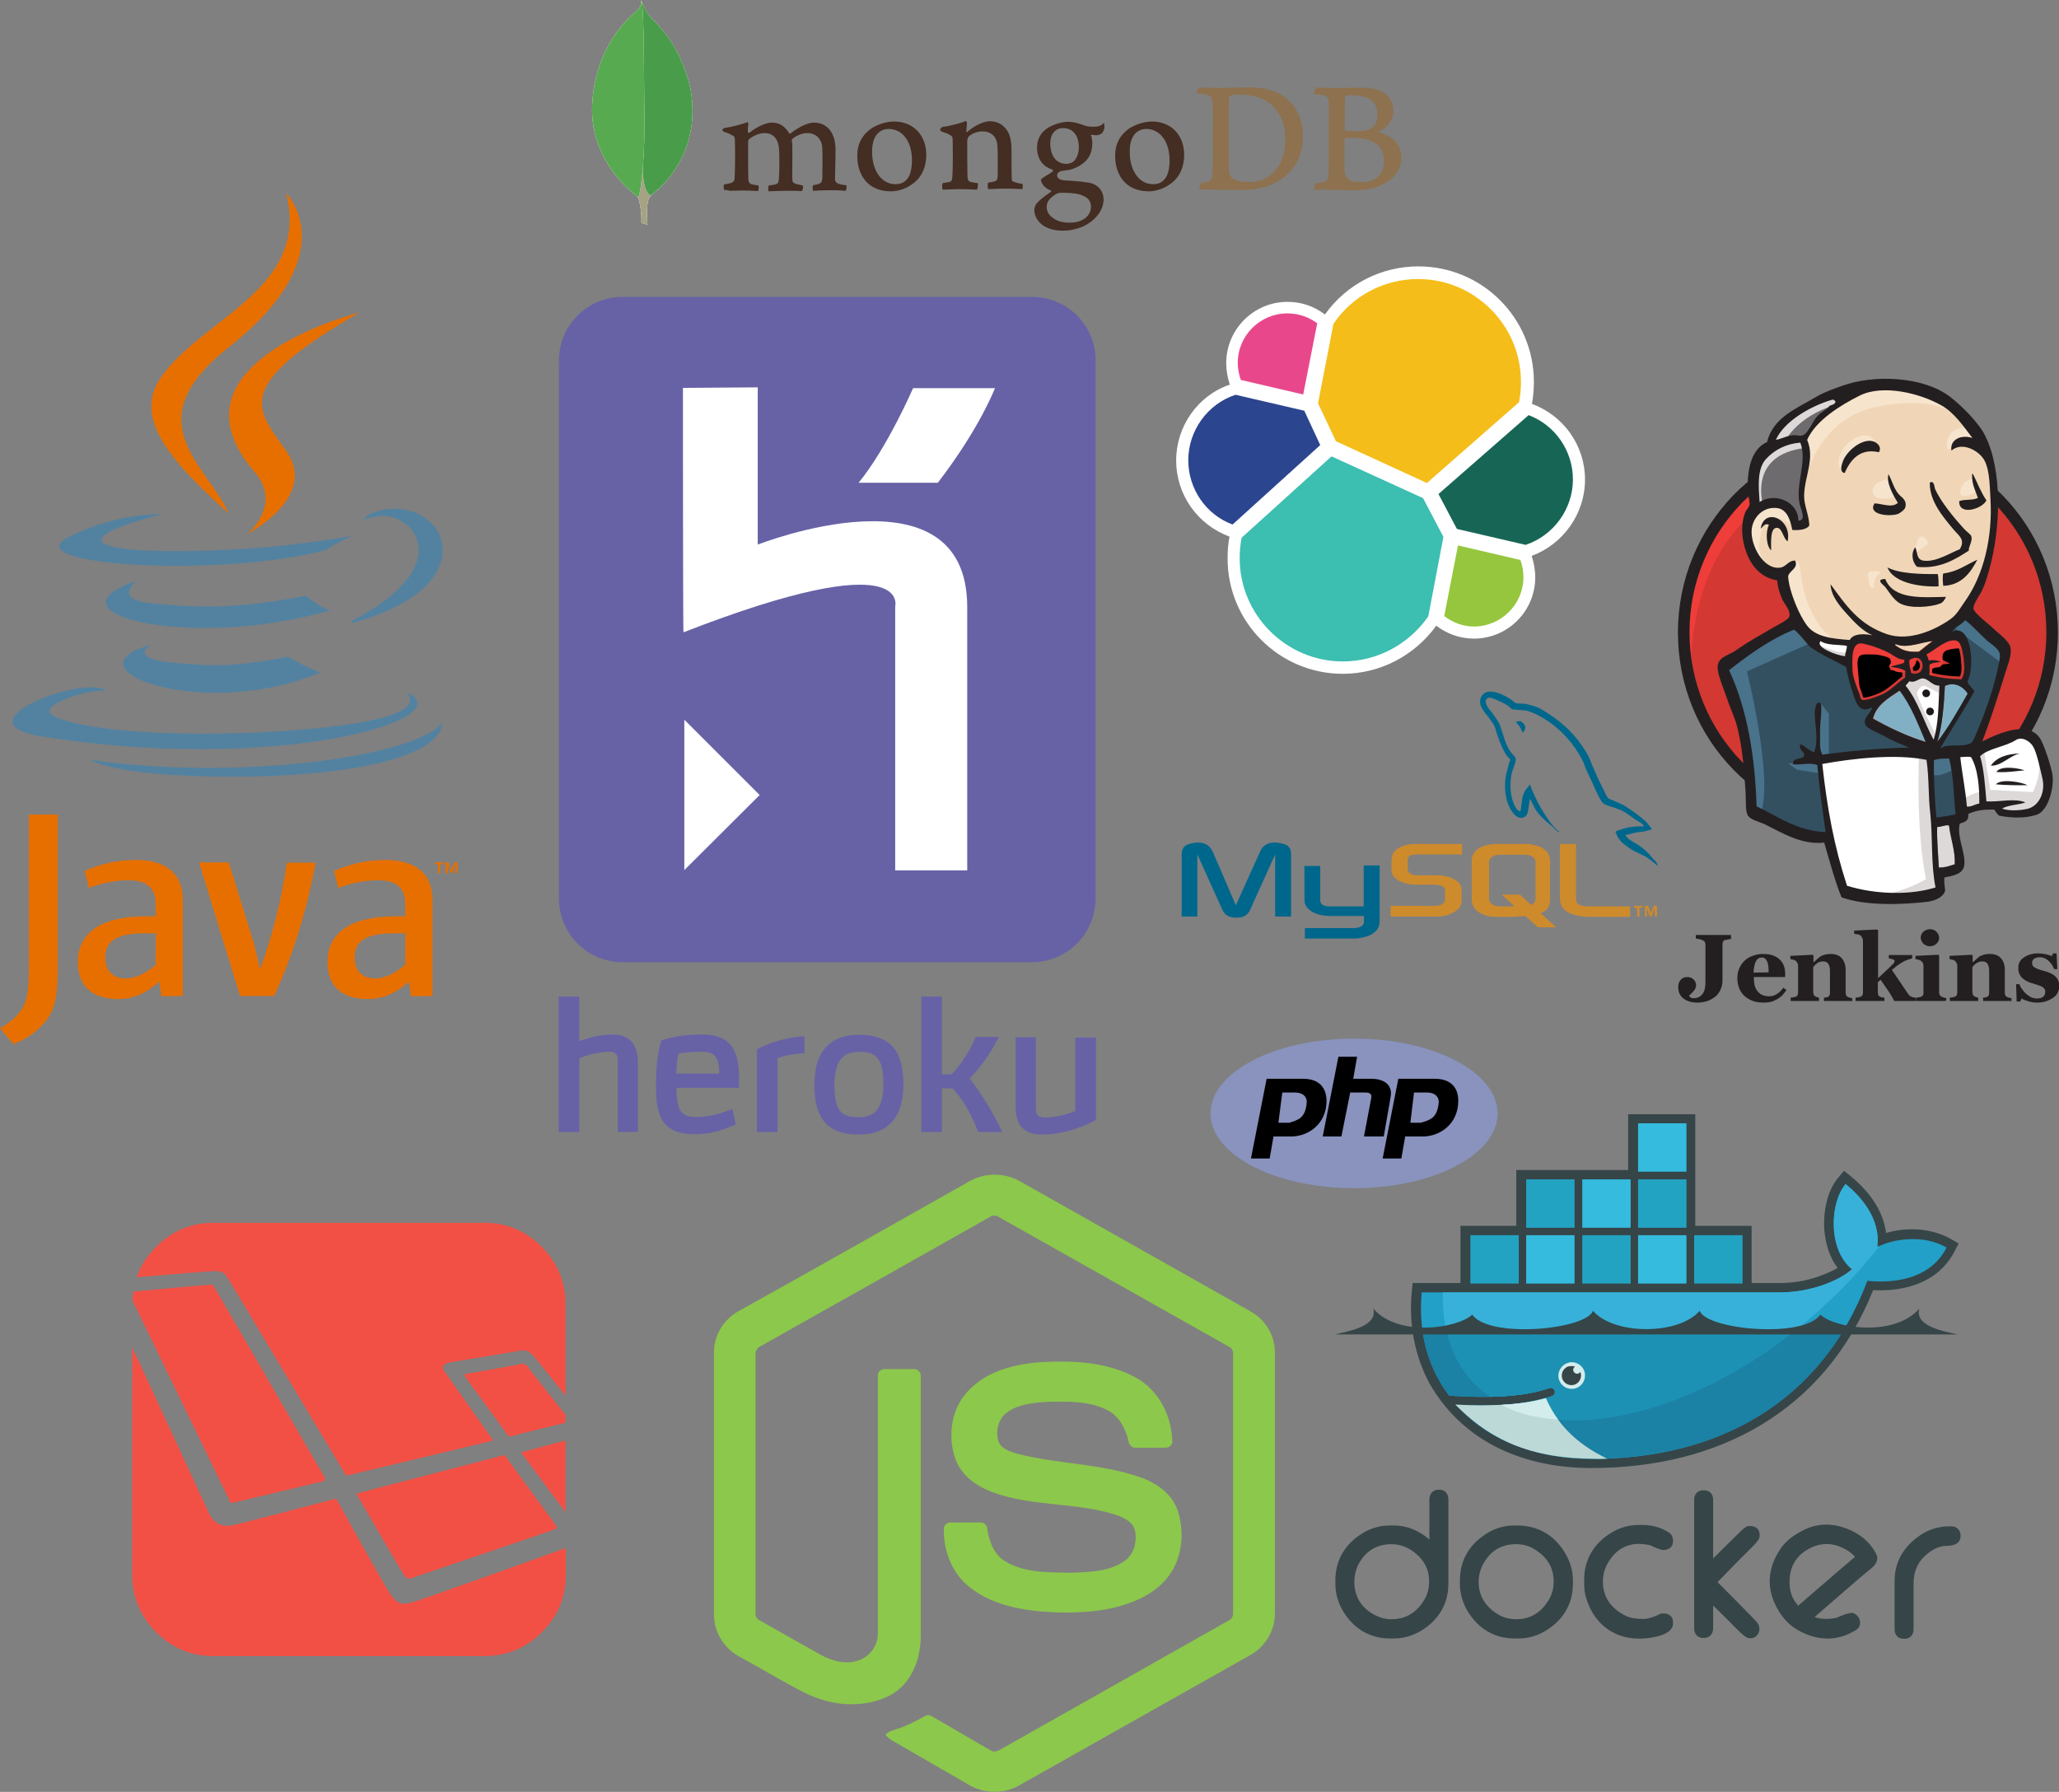 <?xml version="1.0" encoding="utf-8"?>
<!-- Generator: Adobe Illustrator 18.0.0, SVG Export Plug-In . SVG Version: 6.00 Build 0)  -->
<!DOCTYPE svg PUBLIC "-//W3C//DTD SVG 1.1//EN" "http://www.w3.org/Graphics/SVG/1.1/DTD/svg11.dtd">
<svg version="1.1" id="Layer_1" xmlns="http://www.w3.org/2000/svg" xmlns:xlink="http://www.w3.org/1999/xlink" x="0px" y="0px"
	 viewBox="0 0 748.9 651.8" enable-background="new 0 0 748.9 651.8" xml:space="preserve">
<rect x="0" y="0" width="748.9" height="651.8" fill="#808080" stroke="none"/>
<g>
	<g>
		<path fill="#364548" d="M519.9,560v-14.6c0-1.9,1.2-3.5,3.2-3.5h0.5c2,0,3.2,1.5,3.2,3.5v30.7c0,7.5-3.7,13.4-10.1,17.2
			c-2.9,1.7-6.3,2.7-9.7,2.7h-1.4c-7.5,0-13.4-3.7-17.2-10.1c-1.7-2.9-2.7-6.3-2.7-9.7v-1.4c0-7.5,3.7-13.4,10.1-17.2
			c2.9-1.8,6.3-2.7,9.7-2.7h1.4C512,554.9,516.3,556.9,519.9,560L519.9,560z M492.6,575.4c0,5.4,2.6,9.5,7.3,12c1.9,1,4,1.6,6.2,1.6
			c5.3,0,9.2-2.5,11.9-7c1.3-2.1,1.8-4.4,1.8-6.8c0-4.7-2.2-8.3-6-11c-2.3-1.6-4.9-2.5-7.7-2.5c-5.8,0-9.9,2.9-12.4,8.1
			C493,571.6,492.6,573.5,492.6,575.4L492.6,575.4z M550.8,554.9h1c8,0,14.1,3.9,17.9,10.8c1.5,2.8,2.4,5.8,2.4,9v1.4
			c0,7.5-3.7,13.4-10.1,17.2c-3,1.8-6.3,2.7-9.7,2.7h-1.4c-7.5,0-13.4-3.7-17.2-10.1c-1.7-2.9-2.7-6.3-2.7-9.7v-1.4
			c0-7.5,3.7-13.4,10.1-17.2C544,555.8,547.3,554.9,550.8,554.9L550.8,554.9z M537.8,575.4c0,5.2,2.6,9.1,7,11.8
			c2.1,1.3,4.4,1.8,6.8,1.8c5.2,0,9-2.6,11.7-7c1.3-2.1,1.8-4.4,1.8-6.8c0-4.9-2.3-8.6-6.4-11.3c-2.2-1.5-4.6-2.2-7.3-2.2
			c-5.8,0-9.9,2.9-12.4,8.1C538.2,571.6,537.8,573.5,537.8,575.4L537.8,575.4z M600.7,562.3c-1-0.5-3-0.6-4.1-0.7
			c-5.8-0.2-9.9,3-12.4,8.1c-0.8,1.8-1.2,3.6-1.2,5.5c0,5.9,3.1,10,8.4,12.6c1.9,0.9,4.4,1.1,6.5,1.1c1.9,0,4.5-1.1,6.1-1.9l0.3-0.1
			h1.3l0.1,0c1.6,0.3,2.8,1.3,2.8,3v0.7c0,4.2-7.7,5.2-10.6,5.4c-10.3,0.7-18.1-5-21-14.8c-0.5-1.7-0.7-3.4-0.7-5.2v-1.4
			c0-7.5,3.7-13.4,10.1-17.2c3-1.8,6.3-2.7,9.7-2.7h1.4c3.7,0,7.1,1,10.1,3.1l0.2,0.2l0.2,0.3c0.3,0.5,0.6,1.2,0.6,1.8v0.7
			c0,1.8-1.3,2.7-2.9,3l-0.1,0H605C603.9,563.8,601.6,562.8,600.7,562.3L600.7,562.3z M623,567c2.7-2.7,5.4-5.4,8.1-8
			c0.8-0.7,3.6-3.9,4.8-3.9h1.2l0.1,0c1.6,0.3,2.8,1.3,2.8,3v0.7c0,1.2-1.4,2.5-2.1,3.3c-1.6,1.7-3.3,3.3-4.9,4.9l-8.3,8.5
			c3.6,3.6,7.2,7.2,10.7,10.8c1,1,2,2,2.9,3c0.3,0.4,0.8,0.8,1.1,1.3c0.3,0.5,0.5,1,0.5,1.6v0.7l0,0.2c-0.4,1.6-1.4,2.8-3.1,2.8
			h-0.5c-1.1,0-2.4-1.3-3.2-2c-1.6-1.5-3.2-3.1-4.7-4.7l-5.3-5.2v8.3c0,1.9-1.2,3.5-3.2,3.5h-0.5c-2,0-3.2-1.5-3.2-3.5v-46.8
			c0-1.9,1.2-3.4,3.2-3.4h0.5c2,0,3.2,1.5,3.2,3.4V567L623,567z M709,555.2h0.7c2.1,0,3.4,1.4,3.4,3.5c0,2.9-2.7,3.6-5.1,3.6
			c-3.1,0-6.1,1.9-8.2,4c-2.7,2.6-3.8,6-3.8,9.7v16.7c0,1.9-1.2,3.4-3.2,3.4h-0.5c-2,0-3.2-1.5-3.2-3.4v-17.7
			c0-6.8,3.3-12.3,8.8-16.2C701.2,556.4,705,555.2,709,555.2L709,555.2z M660,588.2c2.5,0.9,5.4,0.8,7.9,0.3c1.3-0.6,4.7-2,5.9-1.8
			l0.2,0l0.2,0.1c0.8,0.4,1.5,0.9,1.9,1.7c0.9,1.8,0.5,3.6-1.3,4.6l-0.6,0.3c-6.5,3.8-13.5,3.3-20-0.3c-3.1-1.7-5.5-4.2-7.3-7.2
			l-0.4-0.7c-4.2-7.3-3.6-14.9,1.1-21.8c1.6-2.4,3.8-4.2,6.3-5.7l0.9-0.5c6.2-3.6,12.8-3.3,19.1-0.2c3.4,1.7,6.2,4.2,8.1,7.5
			l0.3,0.6c1.4,2.4-0.4,4.5-2.3,5.9c-2.1,1.7-4.3,3.6-6.4,5.4C669.1,580.3,664.5,584.3,660,588.2L660,588.2z M654,584.1
			c5.1-4.4,10.2-8.8,15.3-13.2c1.7-1.5,3.7-3.1,5.4-4.6c-1.4-1.7-3.7-3-5.7-3.8c-4-1.5-7.9-1-11.5,1.1c-4.8,2.8-6.8,7.1-6.6,12.6
			c0.1,2.2,0.6,4.2,1.8,6.1C653.1,582.9,653.6,583.5,654,584.1z M616.8,445.9h20.3v20.8h10.3c4.8,0,9.6-0.8,14.1-2.4
			c2.2-0.8,4.7-1.8,6.9-3.1c-2.9-3.7-4.3-8.5-4.8-13.2c-0.6-6.3,0.7-14.6,5-19.6l2.1-2.5l2.5,2c6.4,5.2,11.8,12.4,12.8,20.6
			c7.7-2.3,16.8-1.7,23.6,2.2l2.8,1.6l-1.5,2.9c-5.8,11.2-17.8,14.7-29.6,14.1c-17.6,43.9-56,64.7-102.5,64.7
			c-24,0-46.1-9-58.6-30.3l-0.2-0.3l-1.8-3.7c-4.2-9.4-5.7-19.7-4.7-29.9l0.3-3.1h17.4v-20.8h20.3v-20.3h40.7v-20.3h24.4V445.9"/>
		<path fill="#22A0C8" d="M682.8,453.6c1.4-10.6-6.6-18.9-11.5-22.9c-5.7,6.6-6.6,23.7,2.3,31c-5,4.4-15.4,8.4-26.1,8.4H517.1
			c-1,11.2,0.9,21.5,5.4,30.3l1.5,2.7c0.9,1.6,2,3.1,3.1,4.6c5.4,0.3,10.3,0.5,14.8,0.4h0c8.9-0.2,16.1-1.2,21.6-3.2
			c0.8-0.3,1.7,0.2,2,1c0.2,0.8-0.2,1.6-0.9,1.9c-0.7,0.3-1.5,0.5-2.3,0.7h0c-4.3,1.2-9,2.1-15,2.4c0.4,0-0.4,0.1-0.4,0.1
			c-0.2,0-0.5,0-0.7,0.1c-2.4,0.1-4.9,0.2-7.5,0.2c-2.8,0-5.6-0.1-8.8-0.2l-0.1,0.1c10.9,12.2,27.9,19.5,49.2,19.5
			c45.1,0,83.3-20,100.2-64.8c12,1.2,23.6-1.8,28.8-12.1C699.7,449,688.9,450.5,682.8,453.6"/>
		<path fill="#37B1D9" d="M682.8,453.6c1.4-10.6-6.6-18.9-11.5-22.9c-5.7,6.6-6.6,23.7,2.3,31c-5,4.4-15.4,8.4-26.1,8.4H524.8
			c-0.5,17.1,5.8,30.1,17.1,38h0c8.9-0.2,16.1-1.2,21.6-3.2c0.8-0.3,1.7,0.2,2,1c0.2,0.8-0.2,1.6-0.9,1.9c-0.7,0.3-1.5,0.5-2.3,0.7
			h0c-4.3,1.2-9.4,2.2-15.4,2.5c0,0-0.1-0.1-0.1-0.1c15.3,7.9,37.6,7.8,63.1-2c28.6-11,55.2-31.9,73.8-55.8
			C683.3,453.3,683,453.5,682.8,453.6"/>
		<path fill="#1B81A5" d="M517.3,483.7c0.8,6,2.6,11.6,5.2,16.7l1.5,2.7c0.9,1.6,2,3.1,3.1,4.6c5.4,0.3,10.3,0.5,14.8,0.4
			c8.9-0.2,16.1-1.2,21.6-3.2c0.8-0.3,1.7,0.2,2,1c0.2,0.8-0.2,1.6-0.9,1.9c-0.7,0.3-1.5,0.5-2.3,0.7h0c-4.3,1.2-9.3,2.1-15.3,2.5
			c-0.2,0-0.6,0-0.8,0c-2.4,0.1-4.9,0.2-7.5,0.2c-2.8,0-5.8-0.1-8.9-0.2c10.9,12.2,28,19.6,49.3,19.6c38.6,0,72.2-14.6,91.6-47
			H517.3"/>
		<path fill="#1D91B4" d="M526,483.7c2.3,10.5,7.8,18.8,15.9,24.4c8.9-0.2,16.1-1.2,21.6-3.2c0.8-0.3,1.7,0.2,2,1
			c0.2,0.8-0.2,1.6-0.9,1.9c-0.7,0.3-1.5,0.5-2.3,0.7h0c-4.3,1.2-9.4,2.1-15.4,2.5c15.3,7.9,37.5,7.8,63-2
			c15.4-5.9,30.3-14.7,43.6-25.4H526"/>
		<path fill="#23A3C2" d="M534.8,449.3h17.6v17.6h-17.6V449.3z M536.2,450.8h1.4v14.7h-1.4V450.8z M538.8,450.8h1.4v14.7h-1.4
			L538.8,450.8L538.8,450.8z M541.5,450.8h1.4v14.7h-1.4V450.8z M544.2,450.8h1.4v14.7h-1.4V450.8z M546.9,450.8h1.4v14.7h-1.4
			V450.8L546.9,450.8z M549.5,450.8h1.4v14.7h-1.4V450.8z M555.1,429h17.6v17.6h-17.6L555.1,429L555.1,429z M556.6,430.4h1.4v14.7
			h-1.4V430.4z M559.2,430.4h1.4v14.7h-1.4L559.2,430.4L559.2,430.4z M561.9,430.4h1.4v14.7h-1.4V430.4z M564.5,430.4h1.4v14.7h-1.4
			V430.4z M567.2,430.4h1.4v14.7h-1.4V430.4z M569.9,430.4h1.4v14.7h-1.4V430.4z"/>
		<path fill="#34BBDE" d="M555.1,449.3h17.6v17.6h-17.6L555.1,449.3L555.1,449.3z M556.6,450.8h1.4v14.7h-1.4V450.8z M559.2,450.8
			h1.4v14.7h-1.4L559.2,450.8L559.2,450.8z M561.9,450.8h1.4v14.7h-1.4V450.8z M564.5,450.8h1.4v14.7h-1.4V450.8z M567.2,450.8h1.4
			v14.7h-1.4V450.8z M569.9,450.8h1.4v14.7h-1.4V450.8z"/>
		<path fill="#23A3C2" d="M575.5,449.3h17.6v17.6h-17.6V449.3z M576.9,450.8h1.4v14.7h-1.4V450.8z M579.5,450.8h1.4v14.7h-1.4V450.8
			z M582.2,450.8h1.4v14.7h-1.4V450.8z M584.9,450.8h1.4v14.7h-1.4V450.8z M587.6,450.8h1.4v14.7h-1.4V450.8z M590.2,450.8h1.4v14.7
			h-1.4V450.8z"/>
		<path fill="#34BBDE" d="M575.5,429h17.6v17.6h-17.6V429z M576.9,430.4h1.4v14.7h-1.4V430.4z M579.5,430.4h1.4v14.7h-1.4V430.4z
			 M582.2,430.4h1.4v14.7h-1.4V430.4z M584.9,430.4h1.4v14.7h-1.4V430.4z M587.6,430.4h1.4v14.7h-1.4V430.4z M590.2,430.4h1.4v14.7
			h-1.4V430.4z M595.8,449.3h17.6v17.6h-17.6V449.3z M597.3,450.8h1.4v14.7h-1.4V450.8z M599.9,450.8h1.4v14.7h-1.4V450.8z
			 M602.6,450.8h1.4v14.7h-1.4V450.8z M605.2,450.8h1.4v14.7h-1.4V450.8z M607.9,450.8h1.4v14.7h-1.4V450.8z M610.6,450.8h1.4v14.7
			h-1.4V450.8z"/>
		<path fill="#23A3C2" d="M595.8,429h17.6v17.6h-17.6V429z M597.3,430.4h1.4v14.7h-1.4V430.4z M599.9,430.4h1.4v14.7h-1.4V430.4z
			 M602.6,430.4h1.4v14.7h-1.4V430.4z M605.2,430.4h1.4v14.7h-1.4V430.4z M607.9,430.4h1.4v14.7h-1.4V430.4z M610.6,430.4h1.4v14.7
			h-1.4V430.4z"/>
		<path fill="#34BBDE" d="M595.8,408.6h17.6v17.6h-17.6V408.6z M597.3,410.1h1.4v14.7h-1.4V410.1L597.3,410.1z M599.9,410.1h1.4
			v14.7h-1.4V410.1L599.9,410.1z M602.6,410.1h1.4v14.7h-1.4V410.1L602.6,410.1z M605.2,410.1h1.4v14.7h-1.4V410.1L605.2,410.1z
			 M607.9,410.1h1.4v14.7h-1.4V410.1L607.9,410.1z M610.6,410.1h1.4v14.7h-1.4V410.1L610.6,410.1z"/>
		<path fill="#23A3C2" d="M616.2,449.3h17.6v17.6h-17.6V449.3z M617.6,450.8h1.4v14.7h-1.4L617.6,450.8L617.6,450.8z M620.2,450.8
			h1.4v14.7h-1.4L620.2,450.8L620.2,450.8z M622.9,450.8h1.4v14.7h-1.4V450.8z M625.6,450.8h1.4v14.7h-1.4V450.8z M628.3,450.8h1.4
			v14.7h-1.4V450.8z M630.9,450.8h1.4v14.7h-1.4V450.8z"/>
		<path fill="#D3ECEC" d="M571.6,495.5c2.7,0,4.9,2.1,4.9,4.8c0,2.7-2.1,4.9-4.8,4.9c0,0-0.1,0-0.1,0c-2.7,0-4.8-2.2-4.8-4.9
			C566.9,497.7,569,495.6,571.6,495.5"/>
		<path fill="#364548" d="M571.6,496.9c0.4,0,0.9,0.1,1.3,0.2c-0.7,0.4-0.9,1.3-0.5,1.9c0.3,0.4,0.7,0.7,1.2,0.7
			c0.5,0,1-0.3,1.2-0.7c0.7,1.8-0.1,3.8-1.9,4.6c-1.8,0.7-3.8-0.1-4.6-1.9c-0.7-1.8,0.1-3.8,1.9-4.6
			C570.7,497,571.2,496.9,571.6,496.9 M485.6,485.4h226.3c-4.9-1.2-15.6-2.9-13.8-9.4c-9,10.4-30.6,7.3-36,2.2
			c-6.1,8.8-41.4,5.5-43.9-1.4c-7.6,8.9-31.2,8.9-38.8,0c-2.5,6.9-37.8,10.2-43.9,1.4c-5.5,5.1-27.1,8.2-36-2.2
			C501.2,482.5,490.5,484.2,485.6,485.4"/>
		<path fill="#BDD9D7" d="M584.6,530.6c-12-5.7-18.7-13.5-22.3-22c-4.5,1.3-9.9,2.1-16.1,2.4c-2.4,0.1-4.8,0.2-7.4,0.2
			c-3,0-6.2-0.1-9.5-0.3c11,11,24.6,19.5,49.8,19.7C580.9,530.7,582.7,530.7,584.6,530.6"/>
		<path fill="#D3ECEC" d="M566.7,516.4c-1.7-2.3-3.3-5.1-4.5-7.8c-4.5,1.3-9.9,2.1-16.1,2.4C550.4,513.4,556.6,515.6,566.7,516.4"/>
	</g>
</g>
<g>
	<path fill="#FFFFFF" d="M576.5,174.5c0-12.5-7.8-23.3-19.3-27.6c0.5-2.6,0.7-5.3,0.7-8c0-23.2-18.8-42-42-42
		c-13.5,0-26.1,6.4-34,17.5c-3.9-3-8.6-4.6-13.6-4.6c-12.3,0-22.3,10-22.3,22.3c0,2.7,0.5,5.3,1.3,7.8c-11.7,4-19.5,15.2-19.5,27.6
		c0,12.5,7.8,23.4,19.4,27.7c-0.5,2.5-0.7,5.2-0.7,8c0,23.1,18.8,41.9,41.9,41.9c13.6,0,26.1-6.6,34-17.5c3.9,3,8.7,4.7,13.7,4.7
		c12.3,0,22.3-10,22.3-22.3c0-2.7-0.5-5.3-1.3-7.8C568.5,198,576.5,186.9,576.5,174.5L576.5,174.5z"/>
	<path fill="#F4BD19" d="M485.9,160.5l33.1,15.2l33.5-29.4c0.5-2.4,0.7-4.9,0.7-7.4c0-20.6-16.8-37.4-37.4-37.4
		c-12.4,0-23.9,6.1-30.8,16.3l-5.6,28.9L485.9,160.5L485.9,160.5z"/>
	<path fill="#3CBEB1" d="M451.6,195.6c-0.5,2.4-0.7,5-0.7,7.5c0,20.6,16.9,37.5,37.5,37.5c12.5,0,24-6.2,31.1-16.4l5.5-28.9
		l-7.4-14.1l-33.3-15.2L451.6,195.6L451.6,195.6z"/>
	<path fill="#E9478C" d="M451.3,138.2l22.7,5.3l5.1-25.9c-3.2-2.4-6.9-3.6-10.9-3.6c-9.8,0-18,8-18,18
		C450.2,134,450.6,136.2,451.3,138.2L451.3,138.2z"/>
	<path fill="#2C458F" d="M449.4,143.6c-10.2,3.3-17.2,13.1-17.2,23.8c0,10.4,6.4,19.8,16.1,23.4l31.9-28.9l-5.8-12.5L449.4,143.6
		L449.4,143.6z"/>
	<path fill="#95C63D" d="M525.3,224.1c3.2,2.4,6.9,3.8,10.8,3.8c9.8,0,18-8,18-18c0-2.2-0.4-4.3-1.1-6.2l-22.7-5.3L525.3,224.1
		L525.3,224.1z"/>
	<path fill="#176655" d="M529.9,192.4l25,5.8c10.2-3.4,17.2-13.1,17.2-23.8c0-10.4-6.4-19.7-16.1-23.4l-32.8,28.7L529.9,192.4
		L529.9,192.4z"/>
</g>
<g>
	<path fill="#6762A6" d="M224.7,411.8v-26.5c0-1.9-1.4-2.7-3-2.7c-3.2,0-7.3,0.8-11,2.4v26.8h-7.5v-49.3h7.5v16.2
		c3.6-1.3,7.8-2.4,12-2.4c6.8,0,9.3,4.2,9.3,9.9v25.5L224.7,411.8L224.7,411.8z M246,395.7c0.2,8.9,2,10.6,7.5,10.6
		c4.3,0,9.2-1.4,12.9-2.9l1.2,5.6c-4,1.8-8.8,3.6-14.6,3.6c-12.5,0-14.4-6.8-14.4-17.7c0-6,0.4-11.4,1.9-16.4
		c3.7-1.4,8.7-2.2,15-2.2c10.2,0,13.3,5.7,13.3,15.6v3.8L246,395.7L246,395.7z M255.5,382.6c-2.2,0-5.8,0.1-8.7,0.6
		c-0.3,1.5-0.7,3.6-0.8,7.3h15.6C261.5,385.4,260.6,382.6,255.5,382.6L255.5,382.6z M282.8,385v26.8h-7.5v-30.1
		c6.3-3.4,13-4.5,17.3-4.8v6.2C289.6,383.3,285.8,383.7,282.8,385L282.8,385z M312.4,412.7c-11.1,0-16.2-5.5-16.2-18
		c0-13.3,6.7-18.3,16.2-18.3c11.1,0,16.2,5.5,16.2,18C328.6,407.6,321.9,412.7,312.4,412.7L312.4,412.7z M312.4,382.6
		c-5.7,0-8.9,3.3-8.9,12.1c0,9.6,2.7,11.7,8.9,11.7c5.7,0,8.9-3.2,8.9-12C321.3,384.8,318.6,382.6,312.4,382.6L312.4,382.6z
		 M364.6,411.8h-8.8c-2.1-5.5-4.9-11.1-9.3-15.9h-3.9v15.9h-7.5v-49.3h7.5v28.3h3.5c3.8-3.9,6.7-8.8,8.8-13.6h8.4
		c-2.9,5.8-6.5,10.9-10.6,15.1C357.5,398.5,361.4,405.1,364.6,411.8L364.6,411.8z M378.7,412.7c-6.8,0-9.3-4.2-9.3-9.9v-25.5h7.4
		v26.5c0,1.9,1.4,2.7,3,2.7c3.2,0,7.7-0.8,11.3-2.4v-26.7h7.5v30C389.7,412.1,382.9,412.7,378.7,412.7z M375.4,350h-149
		c-12.7,0-23.1-10.3-23.1-23.1V131.1c0-12.7,10.3-23.1,23.1-23.1h149c12.7,0,23.1,10.3,23.1,23.1v195.8
		C398.4,339.7,388.1,350,375.4,350L375.4,350z"/>
	<path fill="#FFFFFF" d="M325.6,316.7v-96.1c0,0,6.3-23-77,9.4c-0.2,0.4-0.2-88.9-0.2-88.9l27.2-0.2v57.2c0,0,76.2-30,76.2,22.7
		v95.8H325.6L325.6,316.7z M341.1,175.6h-28.8c10.4-12.7,19.8-34.4,19.8-34.4h29.8C361.8,141.2,356.7,155.3,341.1,175.6L341.1,175.6
		z M248.9,316.5v-54.7l27.4,27.4L248.9,316.5L248.9,316.5z"/>
</g>
<g>
	<path fill="#E76F00" d="M159.4,314.4h-1.2v-0.7h3.1v0.7h-1.2v3.3h-0.8V314.4z M165.7,314.5L165.7,314.5l-1.2,3.1h-0.5l-1.1-3.1h0
		v3.1H162v-3.9h1.1l1.1,2.8l1.1-2.8h1.1v3.9h-0.8L165.7,314.5z"/>
	<path fill="#5382A1" d="M55,234.5c0,0-8.1,4.7,5.8,6.3c16.8,1.9,25.4,1.6,44-1.9c0,0,4.9,3.1,11.7,5.7
		C74.9,262.4,22.4,243.6,55,234.5 M49.9,211.2c0,0-9.1,6.7,4.8,8.2c18,1.9,32.2,2,56.7-2.7c0,0,3.4,3.4,8.7,5.3
		C69.9,236.7,14,223.2,49.9,211.2"/>
	<path fill="#E76F00" d="M92.7,171.8c10.2,11.8-2.7,22.4-2.7,22.4s26-13.4,14.1-30.2c-11.2-15.7-19.7-23.5,26.6-50.3
		C130.7,113.7,58,131.8,92.7,171.8"/>
	<path fill="#5382A1" d="M147.7,251.7c0,0,6,4.9-6.6,8.8c-24,7.3-99.8,9.5-120.9,0.3c-7.6-3.3,6.6-7.9,11.1-8.8
		c4.7-1,7.3-0.8,7.3-0.8c-8.4-5.9-54.4,11.7-23.4,16.7C100,281.5,169.7,261.6,147.7,251.7 M58.9,187.1c0,0-38.6,9.2-13.7,12.5
		c10.5,1.4,31.5,1.1,51-0.5c16-1.3,32-4.2,32-4.2s-5.6,2.4-9.7,5.2c-39.2,10.3-114.9,5.5-93.1-5C43.9,186.1,58.9,187.1,58.9,187.1
		 M128.1,225.8c39.8-20.7,21.4-40.6,8.6-37.9c-3.2,0.7-4.6,1.2-4.6,1.2s1.2-1.8,3.4-2.6c25.4-8.9,45,26.4-8.2,40.3
		C127.3,226.9,127.9,226.3,128.1,225.8"/>
	<path fill="#E76F00" d="M104.1,70.3c0,0,22.1,22.1-20.9,56c-34.5,27.2-7.9,42.7,0,60.5c-20.1-18.2-34.9-34.1-25-49
		C72.7,115.9,113,105.4,104.1,70.3"/>
	<path fill="#5382A1" d="M62.8,281.9c38.2,2.4,96.9-1.4,98.3-19.4c0,0-2.7,6.9-31.6,12.3c-32.6,6.1-72.9,5.4-96.7,1.5
		C32.8,276.3,37.7,280.3,62.8,281.9"/>
	<path fill="#E76F00" d="M56.6,351c-3.6,3.1-7.4,4.9-10.8,4.9c-4.9,0-7.5-2.9-7.5-7.6c0-5.1,2.8-8.8,14.2-8.8h4.2L56.6,351
		 M66.5,362.3v-34.8c0-8.9-5.1-14.7-17.3-14.7c-7.1,0-13.4,1.8-18.4,4l1.5,6.2c4-1.5,9.2-2.8,14.2-2.8c7,0,10.1,2.8,10.1,8.7v4.4
		h-3.5c-17.1,0-24.8,6.6-24.8,16.6c0,8.6,5.1,13.5,14.6,13.5c6.1,0,10.7-2.5,15-6.3l0.8,5.3L66.5,362.3L66.5,362.3z M99.7,362.3
		H87.3l-14.9-48.6h10.8l9.3,29.9l2.1,9c4.7-13,8-26.2,9.7-38.8h10.5C111.9,329.7,106.8,347.2,99.7,362.3 M147.3,351
		c-3.6,3.1-7.4,4.9-10.8,4.9c-4.9,0-7.5-2.9-7.5-7.6c0-5.1,2.8-8.8,14.2-8.8h4.2V351 M157.3,362.3v-34.8c0-8.9-5.1-14.7-17.3-14.7
		c-7.1,0-13.4,1.8-18.5,4l1.5,6.2c4-1.5,9.2-2.8,14.3-2.8c7,0,10.1,2.8,10.1,8.7v4.4h-3.5c-17.1,0-24.8,6.6-24.8,16.6
		c0,8.6,5.1,13.5,14.6,13.5c6.2,0,10.7-2.5,15-6.3l0.8,5.3L157.3,362.3L157.3,362.3z M17.3,370.5c-2.8,4.1-7.4,7.4-12.4,9.3L0,374
		c3.8-2,7.1-5.1,8.6-8.1c1.3-2.6,1.9-6,1.9-14.1v-55.5H21v54.7C21,361.9,20.2,366.3,17.3,370.5"/>
</g>
<g>
	<path fill="#D33833" d="M746.5,229.8c0,37.8-30,68.6-67,68.6c-37,0-67-30.7-67-68.6c0-37.8,30-68.6,67-68.6
		C716.4,161.2,746.5,191.9,746.5,229.8"/>
	<path fill="#EF3D3A" d="M615.1,246.8c0,0-4.9-71.5,61-73.5l-4.6-7.7l-35.7,12l-10.2,11.7l-8.9,17.1l-5.1,19.9l1.5,13.3"/>
	<path fill="#231F20" d="M633.5,183c-11.7,12.1-19,28.7-19,47s7.3,35,19,47c11.8,12.1,28,19.5,45.9,19.5c18,0,34.1-7.4,45.9-19.5
		c11.7-12.1,19-28.7,19-47c0-18.4-7.3-35-19-47c-11.8-12-28-19.5-45.9-19.5C661.5,163.6,645.3,171,633.5,183L633.5,183z M630.5,280
		c-12.5-12.8-20.2-30.4-20.2-49.9s7.7-37.1,20.2-50c12.5-12.8,29.8-20.7,48.9-20.7c19.1,0,36.4,7.9,48.9,20.7
		c12.5,12.8,20.2,30.4,20.2,50c0,19.5-7.7,37.1-20.2,49.9c-12.5,12.8-29.8,20.7-48.9,20.7C660.3,300.7,643,292.8,630.5,280
		L630.5,280z"/>
	<path fill="#F0D6B7" d="M707.6,230.2l-10.2,1.5l-13.8,1.6l-8.9,0.2l-8.7-0.3l-6.7-2.1l-5.9-6.4l-4.6-13l-1-2.8l-6.1-2.1l-3.6-5.9
		l-2.5-8.4l2.8-7.4l6.7-2.3l5.4,2.5l2.5,5.6l3.1-0.5l1-1.3l-1-5.9l-0.3-7.4l1.5-10.2l-0.1-5.8l4.6-7.5l8.2-5.9l14.3-6.1l15.8,2.3
		l13.8,9.9l6.4,10.2l4.1,7.4l1,18.4l-3.1,15.8l-5.6,14.1l-5.3,7.5"/>
	<path fill="#335061" d="M699,274.3l-36.5,1.5v6.1l3.1,21.5l-1.5,1.8l-25.5-8.7l-1.8-3.1l-2.5-28.9l-6-17.3l-1.3-4.1l20.4-14.1
		l6.4-2.5l5.6,6.9l4.9,4.3l5.6,1.8l2.5,0.8l3.1,13.3l2.3,2.8l5.9-2.1l-4.1,7.9l22.2,10.5L699,274.3"/>
	<path fill="#6D6B6D" d="M638.4,185.2l6.7-2.3l5.4,2.5l2.5,5.6l3.1-0.5l0.8-3.1l-1.5-5.9l1.5-14.1l-1.3-7.7l4.6-5.4l9.9-7.9
		l-2.8-3.8l-14.1,6.9l-5.9,4.6l-3.3,7.1l-5.1,6.9l-1.5,8.2L638.4,185.2"/>
	<path fill="#DCD9D8" d="M648.9,161.2c0,0,3.8-9.5,19.1-14.1c15.3-4.6,0.8-3.3,0.8-3.3l-16.6,6.4l-6.4,6.4l-2.8,5.1L648.9,161.2
		 M641.2,183.4c0,0-5.4-17.9,15.1-20.4l-0.8-3.1l-14.1,3.3l-4.1,13.3l1,8.7L641.2,183.4"/>
	<path fill="#F7E4CD" d="M649.4,207.2l3.4-3.2c0,0,1.5,0.2,1.8,1.9c0.3,1.8,1,17.9,12,26.5c1,0.8-8.2-1.3-8.2-1.3l-8.2-12.8
		 M696.4,202.3c0,0,0.6-7.7,2.7-7.1c2.1,0.6,2.1,2.7,2.1,2.7S696.1,201.1,696.4,202.3 M717.6,174c0,0-4.2,0.9-4.6,4.6
		c-0.4,3.7,4.6,0.8,5.4,0.5 M686.7,174.3c0,0-5.6,0.8-5.6,4.3c0,3.6,6.4,3.3,8.2,1.8 M652,190.9c0,0-9.7-5.9-10.7-0.3
		c-1,5.6-3.3,9.7,1.5,15.6l-3.3-1l-3.1-7.9l-1-7.7l5.9-6.1l6.7,0.5l3.8,3.1L652,190.9 M656.6,174.7c0,0,4.3-22.5,26.3-26.8
		c18.1-3.6,27.6,0.8,31.1,4.9c0,0-16.1-19.1-31.4-13.3c-15.3,5.9-26.5,16.6-26.3,23.5C656.8,174.7,656.6,174.7,656.6,174.7
		 M715.8,155.3c0,0-7.4-0.3-7.7,6.4c0,0,0,1,0.5,2.1c0,0,5.9-6.7,9.5-3.1"/>
	<path fill="#F7E4CD" d="M683.4,164.5c0,0-1.3-10.2-9.9-4.3c-5.6,3.8-5.1,9.2-4.1,10.2c1,1,0.8,3.1,1.5,1.7c0.8-1.4,0.5-6,3.4-7.3
		C677,163.5,681.6,162.1,683.4,164.5"/>
	<path fill="#49728B" d="M659.4,233.5l-24,10.7c0,0,9.9,39.6,4.9,51.9l-3.6-1.3l-0.3-15.1l-6.7-28.5l-2.8-7.9l25-16.9L659.4,233.5
		 M661.8,255.4l3.4,4.2v15.3h-4.1c0,0-0.5-10.7-0.5-12c0-1.3,0.5-5.9,0.5-5.9 M661.9,277.2l-11.5,0.5l3.3,2.3l8.2,1.3"/>
	<path fill="#335061" d="M701.3,274.6l9.5-0.3l2.3,23.5l-9.7,1.3L701.3,274.6"/>
	<path fill="#335061" d="M703.8,274.6l14.3-0.8c0,0,5.9-14.8,5.9-15.6c0-0.8,5.1-21.5,5.1-21.5l-11.5-12l-2.3-2.1l-6.1,6.1v23.7
		L703.8,274.6"/>
	<path fill="#49728B" d="M710.2,272.8l-8.9,1.8l1.3,7.1c3.3,1.5,8.9-2.5,8.9-2.5 M710.4,228.1l17.9,13.3l0.5-6.1l-13.5-12.5
		L710.4,228.1"/>
	<path fill="#FFFFFF" d="M670.8,324.9l-5.3-21.5l-2.6-15.8l-0.4-11.7l24-1.3h14.9l-1.4,26.8l2.3,20.7l-0.3,3.8l-19.4,1.5
		L670.8,324.9"/>
	<path fill="#DCD9D8" d="M698,274.3c0,0-1.3,26.5,2.5,45.5c0,0-7.7,4.9-18.9,6.1l21.5-0.8l2.5-1.5l-3.1-41.8l-0.8-9"/>
	<path fill="#FFFFFF" d="M713.4,295.8l9.9-2.8l18.9-1l2.8-8.7l-5.1-15.1l-5.9-0.8l-8.2,2.5l-7.8,3.8L714,273l-3.2,1.3"/>
	<path fill="#DCD9D8" d="M713.3,290.7c0,0,6.7-3.1,7.7-2.8l-2.8-14.1l3.3-1.3c0,0,2.3,13.3,2.3,14.8c0,0,14.3,0.8,15.6,0.8
		c0,0,3.1-5.9,2.3-12l2.8,8.2l0.3,4.6l-4.1,6.1l-4.6,1l-7.7-0.3l-2.5-3.3l-8.9,1.3l-2.8,1"/>
	<path fill="#FFFFFF" d="M703.2,272.6l-5.6-14.3l-5.9-8.4c0,0,1.3-3.6,3.1-3.6h5.9l5.6,2.1l-0.5,9.5L703.2,272.6"/>
	<path fill="#DCD9D8" d="M704.3,267.7c0,0-7.1-13.8-7.1-15.8c0,0,1.3-3.1,3.1-2.3c1.8,0.8,5.6,2.8,5.6,2.8v-4.9l-8.7-1.8l-5.9,0.8
		l9.9,23.6l2.1,0.3"/>
	<path fill="#FFFFFF" d="M673.1,234l-7.1-0.8l-6.7-2.1v2.3l3.2,3.6l10.2,4.6"/>
	<path fill="#DCD9D8" d="M661.7,234.8c0,0,7.9,3.3,10.5,2.5l0.3,3.1l-7.1-1.5l-4.3-3.1L661.7,234.8"/>
	<path fill="#D33833" d="M713.4,247.1c-4.3-0.1-8.3-0.6-11.7-1.6c0.2-1.4-0.2-2.8,0.2-3.8c1-0.7,2.5-0.7,4-0.9
		c-1.2-0.6-3-0.9-4.4-0.5c-0.1-1-0.5-1.6-0.8-2.3c2.4-0.9,8.2-6.5,11.4-4.7c1.6,0.9,2.2,6,2.3,8.5C714.6,244,714.2,246,713.4,247.1"
		/>
	<path stroke="#D33833" stroke-width="2" d="M713.4,247.1c-4.3-0.1-8.3-0.6-11.7-1.6c0.2-1.4-0.2-2.8,0.2-3.8c1-0.7,2.5-0.7,4-0.9
		c-1.2-0.6-3-0.9-4.4-0.5c-0.1-1-0.5-1.6-0.8-2.3c2.4-0.9,8.2-6.5,11.4-4.7c1.6,0.9,2.2,6,2.3,8.5C714.6,244,714.2,246,713.4,247.1
		L713.4,247.1z"/>
	<path fill="#D33833" d="M692.7,240.1c0,0.3,0,0.6-0.1,1c-1.4,0.9-3.5,0.9-5,1.6c2.2,0.1,3.9,0.6,5.4,1.4c-0.1,0.8-0.1,1.7-0.1,2.5
		c-2.5,1.7-4.8,4.2-7.7,5.8c-1.4,0.8-6.2,2.7-7.7,2.3c-0.8-0.2-0.9-1.2-1.2-2.2c-0.7-2.1-2.3-5.4-2.5-8.5c-0.2-3.9-0.6-10.6,3.7-9.8
		c3.5,0.6,7.5,2.2,10.1,3.7C689.3,238.8,690.2,239.8,692.7,240.1"/>
	<path stroke="#D33833" stroke-width="2" d="M692.7,240.1c0,0.3,0,0.6-0.1,1c-1.4,0.9-3.5,0.9-5,1.6c2.2,0.1,3.9,0.6,5.4,1.4
		c-0.1,0.8-0.1,1.7-0.1,2.5c-2.5,1.7-4.8,4.2-7.7,5.8c-1.4,0.8-6.2,2.7-7.7,2.3c-0.8-0.2-0.9-1.2-1.2-2.2c-0.7-2.1-2.3-5.4-2.5-8.5
		c-0.2-3.9-0.6-10.6,3.7-9.8c3.5,0.6,7.5,2.2,10.1,3.7C689.3,238.8,690.2,239.8,692.7,240.1L692.7,240.1z"/>
	<path fill="#D33833" d="M695.1,244.8c-0.4-2.2-0.8-2.8-0.6-4.7C700.3,236.3,701.3,246.7,695.1,244.8"/>
	<path stroke="#D33833" stroke-width="2" d="M695.1,244.8c-0.4-2.2-0.8-2.8-0.6-4.7C700.3,236.3,701.3,246.7,695.1,244.8
		L695.1,244.8z"/>
	<path fill="#EF3D3A" d="M703.5,246.5c0,0-1.8-2.5-0.5-3.3c1.3-0.8,2.5,0,3.3-1.3c0.8-1.3,0-2.1,0.3-3.6c0.3-1.5,1.5-1.8,2.8-2.1
		c1.3-0.3,4.9-0.8,5.4,0.5l-1.5-4.6l-3.1-1l-9.7,5.6l-0.5,2.8v5.6 M676.7,254.9c-0.3-4-0.6-7.9-1-11.9c-0.5-5.9,1.4-4.9,6.6-4.9
		c0.8,0,4.9,0.9,5.1,1.5c1.4,2.9-2.3,2.2,1.6,4.4c3.3,1.8,9.2-1.1,7.8-5.1c-0.8-0.9-3.9-0.3-5-0.9l-6-3.1c-2.5-1.3-8.4-3.2-11.1-1.4
		c-6.9,4.6,0.4,16.3,2.9,21.2"/>
	<path fill="#231F20" d="M683.4,164.5c-7-1.6-10.4,2.9-12.5,7.6c-1.9-0.4-1.1-3-0.6-4.3c1.2-3.4,6.3-8,10.4-7.4
		C682.3,160.6,684.7,162.3,683.4,164.5 M717.3,172.4h0.3c1.6,3.2,2.9,6.7,4.9,9.6c-1.4,3.1-10.1,5.8-9.9,0.3
		c1.9-0.8,5.1-0.2,6.8-1.2C718.5,178.4,717.1,176.1,717.3,172.4 M686.9,172.5c1.5,2.8,2,5.6,4.1,7.7c1,0.9,2.8,2.1,1.9,4.6
		c-0.2,0.6-1.8,1.9-2.7,2.2c-3.3,1-11,0.2-8.4-3.9c2.8,0.1,6.4,1.8,8.5-0.2C688.7,180.4,685.9,175.4,686.9,172.5 M716.1,200.3
		c-5,3.2-10.5,6.7-18.8,5.9c-1.7-1.5-2.4-4.9-0.7-7.1c0.9,1.5,0.3,4.3,2.8,4.8c4.6,0.8,10.1-2.9,13.4-4.1c2.1-3.5-0.2-4.8-2.1-7
		c-3.8-4.6-8.9-10.3-8.8-17.2c1.6-1.1,1.7,1.7,1.9,2.2c2,4.6,7,10.7,10.7,14.7c0.9,1,2.4,1.9,2.5,2.6
		C717.6,196.7,715.9,199,716.1,200.3 M650.2,196.9c-1.6-0.9-1.9-4.8-3.8-4.9c-2.6-0.2-2.2,5.1-2.2,8.2c-1.8-1.6-2.1-6.7-0.8-9.3
		c-1.5-0.8-2.2,0.8-3,1.4C641.6,184.4,651.9,188.6,650.2,196.9 M719.2,203.6c-2.3,4.4-5.6,9.3-12.4,9.5c-0.2-1.4-0.3-3.6,0-4.5
		C712,208,715.3,205.3,719.2,203.6 M686.5,206.4c4.3,2.3,12.3,2.5,18.3,2.4c0.3,1.3,0.3,2.9,0.3,4.5
		C697.5,213.6,688.5,211.7,686.5,206.4 M685.7,210.6c3,7.6,13.4,6.7,22.1,6.5c-0.4,1-1.2,2.2-2.3,2.5c-2.8,1.1-10.5,2-14.4-0.1
		c-2.4-1.3-4.1-4.3-5.4-6C685.1,212.8,681.9,210.7,685.7,210.6"/>
	<path fill="#81B0C4" d="M715.7,252.3c-3.5,6.1-6.9,12.3-11.1,17.6c1.7-5.1,2.5-13.8,2.8-20.4C711,247.8,714.2,249.9,715.7,252.3"/>
	<path fill="#231F20" d="M734.7,274.1c-3.9,0.8-6.7,4.6-10.6,4.4C726.2,275.5,729.9,274.2,734.7,274.1 M736.4,280.2
		c-3.2,0.3-7,0.9-10.3,0.6C727.7,278.4,733.6,279.3,736.4,280.2 M737.5,285.6c-3.6,0.1-8.1,0-11.6-0.3
		C728,283.1,735.2,284.5,737.5,285.6"/>
	<path fill="#DCD9D8" d="M708.9,300.2c0.5,4.5,2.3,9.1,2.1,14.1c-2,0.6-3.1,1.2-5.8,1.2c-0.2-4.2-0.8-10.7-0.6-14.8
		C705.9,300.9,707.8,299.9,708.9,300.2"/>
	<path fill="#F0D6B7" d="M703,233.1c-1.8,1.2-3.4,2.6-5.1,3.9c-3.9,0.2-6-0.3-8.8-2.5c0.1-0.2,0.3-0.1,0.3-0.3
		C693.6,236.1,698.9,233.5,703,233.1"/>
	<path fill="#81B0C4" d="M681.3,261.4c1.1-4.9,5.6-7.5,9.7-10.2c4.2,5.3,6.7,12.1,9.5,18.7C693.8,267.9,687.1,264.7,681.3,261.4"/>
	<path fill="#231F20" d="M704.6,300.8c-0.2,4.1,0.4,10.5,0.6,14.8c2.7,0,3.8-0.6,5.8-1.2c0.2-5-1.6-9.6-2.1-14.1
		C707.8,299.9,705.9,300.9,704.6,300.8z M662.8,277.9c1.8,16.3,4.3,29.9,9,44.3c10.4,3.2,23,3.5,32.2,0.6c-1.7-8.1-1-18-1.9-26.7
		c-0.8-6.5-0.4-13.1-1.4-19.7C689.5,274.1,673.7,275.9,662.8,277.9L662.8,277.9z M703.4,276.5c-0.1,7,0.3,13.9,0.9,20.9
		c2.7-0.4,4.5-0.6,7-1.2c-0.8-6.7-0.7-14.3-2.4-20.3C706.9,275.9,705.3,275.9,703.4,276.5L703.4,276.5z M716.9,275.4
		c-1.3-0.3-2.8,0-3.9,0c0.6,5.7,1.9,11.9,2.4,18c1.9,0.1,2.9-0.9,4.5-1.1C720,286.9,719.5,279.7,716.9,275.4L716.9,275.4z
		 M737.5,294.2c4-1,6.5-5.8,5.4-10.9c-0.8-3.4-2.1-9.7-3.5-11.9c-1-1.6-3.9-3.7-6.2-2.2c-3.7,2.4-10.3,3.1-13,5.9
		c1.4,4.5,1.8,10.7,2.3,16.4c4.7,0.3,10.3-1.3,14.2,0.4c-2.7,0.9-6.2,0.9-8.5,2.2C730.2,295,734.6,294.9,737.5,294.2L737.5,294.2z
		 M700.4,269.9c-2.8-6.6-5.4-13.4-9.5-18.7c-4.1,2.7-8.5,5.3-9.7,10.2C687.1,264.7,693.8,267.9,700.4,269.9L700.4,269.9z
		 M707.4,249.5c-0.3,6.6-1,15.2-2.8,20.4c4.2-5.4,7.6-11.5,11.1-17.6C714.2,249.9,711,247.8,707.4,249.5L707.4,249.5z M699.5,246.8
		c-1.6-0.2-2.9,1.8-5,1c-0.5,0.5-0.9,1.1-1.4,1.6c4.5,5.5,6.7,13.3,10.2,19.7c1.9-6.2,1.7-13,2.1-19.7
		C702.8,249.5,701.4,246.9,699.5,246.8L699.5,246.8z M694.5,240.1c-0.2,1.9,0.3,2.5,0.6,4.7C701.3,246.7,700.3,236.3,694.5,240.1z
		 M687.6,237.8c-2.6-1.5-6.7-3-10.1-3.7c-4.3-0.8-3.8,5.8-3.7,9.8c0.2,3.1,1.8,6.4,2.5,8.5c0.3,1,0.4,2,1.2,2.2
		c1.5,0.3,6.3-1.6,7.7-2.3c2.9-1.6,5.2-4.1,7.7-5.8c0.1-0.8,0.1-1.7,0.1-2.5c-1.5-0.8-3.2-1.2-5.4-1.4c1.5-0.8,3.7-0.8,5-1.6
		c0-0.3,0-0.6,0.1-1C690.2,239.8,689.3,238.8,687.6,237.8L687.6,237.8z M662.2,233.2c-2.2,2.3,6.2,5.3,8.9,5.5
		c0-1.4,0.8-2.8,0.6-3.8C668.5,234.4,664.4,234.8,662.2,233.2L662.2,233.2z M689.5,234.3c0,0.2-0.3,0.2-0.3,0.3
		c2.9,2.2,5,2.7,8.8,2.5c1.7-1.2,3.3-2.8,5.1-3.9C698.9,233.5,693.6,236.1,689.5,234.3L689.5,234.3z M714.4,241.8
		c-0.1-2.5-0.8-7.6-2.3-8.5c-3.2-1.9-9,3.8-11.4,4.7c0.3,0.8,0.7,1.4,0.8,2.3c1.5-0.4,3.2-0.1,4.4,0.5c-1.5,0.2-3,0.2-4,0.9
		c-0.3,1,0.1,2.4-0.2,3.8c3.4,1,7.4,1.5,11.7,1.6C714.2,246,714.6,244,714.4,241.8L714.4,241.8z M658.5,235.4
		c-0.7-0.5-5.4-6.6-6.1-6.3c-8.5,3.4-16.4,9.1-23.5,14.7c6.8,14.5,9.5,32.3,10,49.5c7.7,3.6,14.5,8.9,25.1,9.4
		c-1.2-8.6-2.3-16.3-3-24.4c-2.6-1.1-6.4,0.1-8.9-0.3c0-3,3.8-1.3,4.1-3.3c0.2-1.5-2.1-1.6-1.4-4c1.9,0.7,3,2.3,5,2.9
		c1.9-4.1,0-11.4,0.3-14.9c0.1-0.6,0.3-3.6,1.8-3.1c1.3,0.4-0.1,7.8,0.1,11.1c0.1,3-0.4,5.9,0.9,7.8c10.2-1.4,20.5-2.3,31.5-2.6
		c-2.4-1-5.3-2-8.4-3.8c-1.7-1-7.1-3-7.6-4.6c-0.8-2.6,2.1-3.9,2.5-6.2c-5.1,2.8-6.1-2.7-7.4-6.5c-1.1-3.5-1.7-6.2-2-8.2
		C667,240.2,662.3,238.1,658.5,235.4L658.5,235.4z M710,229.8c7.1-3.4,8.4,12.8,5.6,18.1c0.4,1.6,1.9,2.2,2.5,3.6
		c-3.9,7.1-8.3,13.7-12.4,20.7c3-1.9,7.3-0.3,10.8-1.7c1.3-0.5,2.2-3.5,3.2-5.8c2.7-6.5,5.5-14.7,6.8-20.9c0.3-1.4,1.1-4.5,0.9-5.7
		c-0.3-2.3-3.4-3.9-4.9-5.3c-2.9-2.6-4.6-4.8-7.7-7.2C713.5,227.1,710.9,228.3,710,229.8L710,229.8z M642.3,167
		c-3.4,3.7-2.6,10.7-2.3,15.6c6.1-3.8,14.2,0.3,14.1,6.8c2.9-0.1,1.1-3.6,0.5-5.9c-1.7-7.5,2.9-15.6,0.2-22.5
		C649.7,161.4,645.4,163.6,642.3,167L642.3,167z M666.4,145.4c-7.6,2.2-17.4,7.7-20.5,14.6c2.4-0.4,4.1-1.6,6.5-1.7
		c0.9-0.1,2.1,0.4,3.1,0.1c2.1-0.5,3.8-5.2,5.4-6.9c1.5-1.7,3.4-2.4,4.6-3.9c0.8-0.4,2-0.4,2.1-1.6
		C667.2,145.6,666.9,145.3,666.4,145.4L666.4,145.4z M706.2,147.5c-7.9-4.5-21.4-7.8-29.8-3.6c-6.8,3.4-16,9-19.1,16.1
		c2.9,6.9-0.9,13.1-1.1,20.1c-0.1,3.7,1.7,6.9,1.9,11c-1,1.7-4.1,1.8-6.2,1.7c-0.7-3.6-1.9-7.6-5.6-8c-5.2-0.6-9,3.7-9.2,8.2
		c-0.3,5.3,4.1,14.1,10.2,13.5c2.4-0.2,3-2.6,5.6-2.6c1.4,2.8-2.2,3.7-2.5,5.7c-0.1,0.5,0.3,2.5,0.5,3.5c1.1,4.6,3.6,10.6,6.1,14.1
		c3.1,4.5,9.2,5.1,15.8,5.6c1.2-2.5,5.5-2.3,8.3-1.7c-3.4-1.4-6.5-4.6-9.1-7.5c-3-3.3-6-6.8-6.2-11.1c5.7,7.8,10.3,14.7,20.6,18.2
		c7.8,2.6,16.9-1.2,22.9-5.4c2.5-1.7,3.9-4.5,5.7-7c6.6-9.5,9.7-23,9-36.2c-0.3-5.4-0.3-10.8-2.1-14.4c-1.9-3.8-8.3-7.2-12.1-3.8
		c-0.7-3.7,3.1-6,7.6-4.6C714.1,155,710.8,150.1,706.2,147.5L706.2,147.5z M721,269.7c6.2-3.1,17.8-8.3,21.6,0
		c1.5,3.1,3.1,8.2,3.8,11.4c1,4.4-1.1,13.8-5.7,15.3c-4.1,1.3-8.8,1.2-13.6,0.3c-0.6-0.5-1.2-1.3-1.7-2.2c-3.5-0.1-6.8,0.2-9.5,1.6
		c0.3,2.6-1.5,3-3.1,3.5c-1.2,4.8,2.4,11.1,1.6,15.4c-0.6,3.1-4.4,3.6-7.2,4.2c-0.1,1.7,0.1,3.2,0.3,4.7c-0.6,2.4-3.5,3.7-6.3,4.1
		c-9,1.1-22.7,1.6-31.4-1.6c-2.4-5.9-4.3-13.1-6.3-19.9c-8.4,0.9-15.3-3.6-21.7-6.7c-2.2-1-5.3-1.6-6.2-3.4c-0.8-1.7-0.5-5-0.7-8.1
		c-0.5-7.9-1-15.6-3-23.7c-0.9-3.7-2.6-6.9-3.7-10.4c-1.1-3.2-2.9-7.3-3.4-10.5c-0.7-4.8,3.8-5.1,6.7-7.2c4.5-3.2,8-5,12.9-7.9
		c1.5-0.9,5.8-3,6.3-4.1c1-2-1.7-4.8-2.4-6.4c-1.1-2.5-1.7-4.6-1.9-7c-4.1-0.6-7.2-3.1-9-5.8c-3.1-4.5-5.2-12.9-2.5-19.2
		c0.2-0.5,1.2-1.5,1.4-2.3c0.3-1.5-0.6-3.5-0.6-5.1c-0.3-8.3,1.4-15.4,7-17.9c2.3-9,10.4-12,18-16.5c2.9-1.7,6-2.8,9.2-3.9
		c11.6-4.3,29.5-3.5,39.2,3.8c4.1,3.1,10.7,9.6,13,14.4c6.2,12.5,5.7,33.4,1.4,48.7c-0.6,2.1-1.4,5-2.6,7.5
		c-0.8,1.7-3.4,5.1-3.1,6.7c0.3,1.6,5.8,5.7,7,6.9c2.1,2.1,6.2,4.8,6.5,7.4c0.4,2.8-1.2,6.5-2,9.2C726.6,253.6,724,261.8,721,269.7
		L721,269.7z"/>
	<path fill="#F7E4CD" d="M679.6,208.3c0.3-0.4,2.2-1.1,4.8,0.1c0,0-3.1,0.5-2.8,5.6l-1.3-0.3C680.3,213.8,679,209.2,679.6,208.3"/>
	<path fill="#1D1919" d="M702,252.2c0,0.8-0.6,1.4-1.4,1.4c-0.8,0-1.4-0.6-1.4-1.4c0-0.8,0.6-1.4,1.4-1.4
		C701.4,250.8,702,251.5,702,252.2 M703.4,258.8c0,0.8-0.6,1.4-1.4,1.4c-0.8,0-1.4-0.6-1.4-1.4c0-0.8,0.6-1.4,1.4-1.4
		C702.8,257.4,703.4,258,703.4,258.8"/>
	<g>
		<path fill="#231F20" d="M629.8,341.5c-0.4,0.1-0.8,0.1-1.1,0.2c-0.3,0.1-0.6,0.1-1.1,0.2c-0.5,0.1-0.8,0.3-0.9,0.6
			c-0.1,0.3-0.2,0.6-0.2,1.1v13.2c0,1.2-0.3,2.3-0.8,3.4c-0.5,1-1.1,1.8-2,2.5c-0.9,0.6-1.8,1.2-2.9,1.5c-1.1,0.3-2.2,0.5-3.4,0.5
			c-2.1,0-3.8-0.5-5.1-1.5c-1.3-1-1.9-2.4-1.9-4.2c0-1,0.3-1.9,0.9-2.6c0.6-0.7,1.4-1,2.4-1c1,0,1.7,0.3,2.3,0.9
			c0.6,0.6,0.9,1.3,0.9,2.1c0,0.7-0.3,1.4-0.8,2c-0.5,0.6-1.1,1.2-1.7,1.7v0.2c0.1,0.2,0.3,0.4,0.6,0.6c0.3,0.2,0.7,0.2,1,0.2
			c1.4,0,2.4-0.5,3.2-1.5c0.8-1,1.1-2.4,1.1-4.4v-13.5c0-0.4-0.1-0.8-0.2-1c-0.1-0.3-0.4-0.5-0.9-0.7c-0.3-0.2-0.8-0.3-1.2-0.4
			c-0.5-0.1-0.9-0.2-1.2-0.2v-1.3h12.8v1.4L629.8,341.5L629.8,341.5z M649.8,360.1c-0.4,0.6-0.9,1.2-1.4,1.8c-0.5,0.6-1.2,1-1.9,1.5
			c-0.8,0.4-1.5,0.8-2.3,1c-0.8,0.2-1.7,0.3-2.6,0.3c-1.7,0-3.1-0.2-4.3-0.7c-1.2-0.5-2.2-1.1-3-1.9c-0.8-0.8-1.4-1.7-1.8-2.8
			c-0.4-1.1-0.6-2.3-0.6-3.5c0-1.1,0.2-2.3,0.6-3.3c0.4-1,1-2,1.8-2.8c0.8-0.8,1.7-1.5,2.9-1.9c1.2-0.5,2.6-0.8,3.9-0.8
			c1.6,0,2.9,0.2,3.9,0.6c1,0.4,1.8,0.9,2.5,1.6c0.6,0.6,1.1,1.4,1.4,2.3c0.3,0.9,0.4,1.8,0.4,2.8v1.1h-11.4c0,2.3,0.4,4.1,1.4,5.2
			c0.9,1.2,2.3,1.8,4.2,1.8c1.1,0,2-0.3,2.9-0.9c0.9-0.6,1.6-1.3,2.2-2.2L649.8,360.1L649.8,360.1z M643.3,353.7
			c0-0.6-0.1-1.4-0.1-2.1c-0.1-0.7-0.2-1.3-0.4-1.7c-0.2-0.5-0.4-0.9-0.8-1.2c-0.3-0.3-0.8-0.4-1.2-0.4c-0.9,0-1.6,0.4-2.1,1.3
			c-0.5,0.9-0.8,2.3-0.9,4.2L643.3,353.7L643.3,353.7z M673.6,364.1h-10.2v-1.2c0.2,0,0.5-0.1,0.8-0.1c0.3-0.1,0.5-0.1,0.7-0.2
			c0.2-0.1,0.4-0.3,0.5-0.5c0.1-0.2,0.2-0.6,0.2-1v-7.9c0-1.1-0.2-2-0.6-2.6c-0.4-0.6-1-0.9-1.9-0.9c-0.4,0-0.9,0.1-1.2,0.2
			c-0.4,0.1-0.8,0.3-1.1,0.6c-0.3,0.2-0.6,0.4-0.8,0.7c-0.2,0.2-0.4,0.4-0.5,0.6v9c0,0.4,0.1,0.7,0.2,1c0.1,0.3,0.3,0.5,0.5,0.6
			c0.2,0.1,0.4,0.2,0.6,0.3l0.8,0.2v1.2h-10.3v-1.2c0.3,0,0.5-0.1,0.9-0.1c0.3-0.1,0.5-0.1,0.8-0.2c0.4-0.1,0.6-0.3,0.8-0.6
			c0.1-0.3,0.2-0.6,0.2-1v-9.8c0-0.3-0.1-0.7-0.3-1c-0.2-0.3-0.4-0.6-0.7-0.8c-0.2-0.1-0.4-0.3-0.8-0.3c-0.3-0.1-0.7-0.2-1-0.2v-1.2
			l8.1-0.4l0.3,0.3v2.4h0.1c0.4-0.3,0.8-0.7,1.1-1c0.4-0.3,0.8-0.7,1.2-1c0.4-0.3,1-0.5,1.6-0.7c0.6-0.2,1.4-0.3,2.2-0.3
			c1.8,0,3.2,0.5,4.1,1.6c0.9,1,1.4,2.4,1.4,4.2v8.3c0,0.4,0.1,0.8,0.2,1c0.1,0.3,0.4,0.4,0.7,0.6c0.2,0.1,0.4,0.2,0.6,0.2
			c0.3,0.1,0.5,0.1,0.9,0.2v1.3H673.6L673.6,364.1z M696.9,364.1h-7.9c-0.8-1.5-1.7-3-2.7-4.4c-0.8-1.2-1.6-2.3-2.3-3.3l-1,0.9v3.7
			c0,0.4,0.1,0.8,0.2,1c0.1,0.3,0.3,0.4,0.7,0.6c0.2,0.1,0.4,0.2,0.7,0.2c0.3,0.1,0.5,0.1,0.8,0.1v1.2h-10.5v-1.2
			c0.3,0,0.5-0.1,0.9-0.1c0.3-0.1,0.5-0.1,0.8-0.2c0.4-0.1,0.6-0.3,0.8-0.6c0.1-0.3,0.2-0.6,0.2-1v-18.8c0-0.4-0.1-0.8-0.3-1.1
			c-0.2-0.4-0.4-0.7-0.7-0.9c-0.2-0.1-0.5-0.3-1-0.3c-0.4-0.1-0.8-0.2-1.2-0.2v-1.2l8.4-0.4l0.3,0.3v17.4c0.8-0.8,1.8-1.6,2.8-2.6
			c1-1,1.9-1.8,2.5-2.4c0.4-0.4,0.6-0.6,0.6-0.9c0.1-0.2,0.1-0.3,0.1-0.4c0-0.2-0.2-0.4-0.5-0.5c-0.4-0.1-0.9-0.3-1.6-0.4v-1.2h8.5
			v1.2c-1.1,0.3-2,0.6-2.6,0.9c-0.6,0.3-1.2,0.6-1.9,1.1c-0.5,0.3-0.9,0.6-1.4,1c-0.4,0.3-0.9,0.8-1.5,1.2c1.1,1.6,2.1,3.1,3,4.4
			c0.9,1.4,1.9,2.8,2.9,4.3c0.3,0.5,0.8,0.9,1.3,1.1c0.5,0.2,1,0.3,1.6,0.3v1.3L696.9,364.1L696.9,364.1z M707.7,364.1H697v-1.2
			c0.3,0,0.6-0.1,0.9-0.1c0.3-0.1,0.5-0.1,0.7-0.2c0.4-0.1,0.6-0.3,0.8-0.6c0.2-0.3,0.2-0.6,0.2-1v-9.8c0-0.4-0.1-0.8-0.3-1
			c-0.1-0.3-0.4-0.5-0.6-0.7c-0.2-0.1-0.5-0.3-0.9-0.4c-0.4-0.1-0.8-0.2-1.1-0.2v-1.2l8.3-0.4l0.3,0.3v13.4c0,0.4,0.1,0.7,0.3,1
			c0.2,0.3,0.4,0.5,0.7,0.6c0.2,0.1,0.5,0.2,0.8,0.3c0.3,0.1,0.5,0.1,0.9,0.2L707.7,364.1L707.7,364.1L707.7,364.1z M705.3,341.1
			c0,0.9-0.3,1.6-1,2.2c-0.6,0.6-1.5,0.9-2.3,0.9c-0.9,0-1.7-0.3-2.4-0.9c-0.6-0.6-1-1.4-1-2.2c0-0.9,0.3-1.6,1-2.2
			c0.6-0.6,1.5-0.9,2.4-0.9c0.9,0,1.7,0.3,2.3,0.9C704.9,339.5,705.3,340.2,705.3,341.1L705.3,341.1z M731.5,364.1h-10.2v-1.2
			c0.2,0,0.5-0.1,0.8-0.1c0.3-0.1,0.5-0.1,0.7-0.2c0.2-0.1,0.4-0.3,0.5-0.5c0.1-0.2,0.2-0.6,0.2-1v-7.9c0-1.1-0.2-2-0.6-2.6
			c-0.4-0.6-1-0.9-1.9-0.9c-0.4,0-0.9,0.1-1.2,0.2c-0.4,0.2-0.8,0.3-1.1,0.6c-0.3,0.2-0.6,0.4-0.8,0.7c-0.2,0.2-0.4,0.4-0.5,0.6v9
			c0,0.4,0.1,0.7,0.2,1c0.1,0.3,0.3,0.5,0.5,0.6c0.2,0.1,0.4,0.2,0.6,0.3l0.8,0.2v1.2h-10.3v-1.2c0.3,0,0.5-0.1,0.9-0.1
			c0.3-0.1,0.5-0.1,0.8-0.2c0.4-0.1,0.6-0.3,0.8-0.6c0.1-0.3,0.2-0.6,0.2-1v-9.8c0-0.3-0.1-0.7-0.3-1c-0.2-0.3-0.4-0.6-0.7-0.8
			c-0.2-0.1-0.4-0.3-0.8-0.3c-0.3-0.1-0.7-0.2-1-0.2v-1.2l8.1-0.4l0.3,0.3v2.4h0.1c0.4-0.3,0.8-0.7,1.1-1c0.4-0.3,0.8-0.7,1.2-1
			c0.4-0.3,1-0.5,1.6-0.7c0.6-0.2,1.4-0.3,2.2-0.3c1.8,0,3.2,0.5,4.1,1.6c0.9,1,1.4,2.4,1.4,4.2v8.3c0,0.4,0.1,0.8,0.2,1
			c0.1,0.3,0.4,0.4,0.7,0.6c0.2,0.1,0.4,0.2,0.6,0.2c0.3,0.1,0.5,0.1,0.9,0.2v1.3H731.5L731.5,364.1z M740.9,364.7
			c-1.1,0-2.2-0.2-3.2-0.5c-1-0.3-1.8-0.6-2.4-1l-0.5,1.1h-1.3l-0.2-6.3h1.2c0.2,0.5,0.4,1.1,0.9,1.7c0.4,0.6,0.9,1.2,1.4,1.7
			c0.6,0.5,1.2,0.9,1.8,1.3c0.7,0.3,1.4,0.5,2.2,0.5c1,0,1.8-0.2,2.3-0.6c0.5-0.4,0.8-1,0.8-1.8c0-0.4-0.1-0.8-0.3-1.1
			c-0.2-0.3-0.5-0.5-0.9-0.8c-0.4-0.2-0.9-0.4-1.5-0.6c-0.5-0.2-1.2-0.3-1.9-0.6c-0.8-0.2-1.4-0.4-1.9-0.7c-0.5-0.2-1.1-0.6-1.7-1.1
			c-0.5-0.4-0.9-1-1.2-1.6c-0.3-0.6-0.4-1.4-0.4-2.2c0-1.6,0.6-2.9,2-3.8c1.4-1,3.1-1.5,5.2-1.5c1,0,1.9,0.1,2.8,0.3
			c0.9,0.2,1.6,0.4,2.2,0.7l0.4-1h1.3l0.3,5.7h-1.2c-0.4-1.2-1.1-2.2-2-3c-1-0.9-2-1.3-3.1-1.3c-0.9,0-1.6,0.2-2.1,0.5
			c-0.5,0.4-0.8,0.9-0.8,1.5c0,0.9,0.4,1.5,1.1,1.8c0.7,0.4,1.7,0.8,3,1.1c2,0.5,3.5,1.2,4.4,2.1c0.9,0.9,1.4,2.1,1.4,3.4
			c0,1.8-0.7,3.3-2.2,4.3C745.1,364.1,743.2,364.7,740.9,364.7L740.9,364.7z"/>
	</g>
</g>
<g>
	<g>
		<path fill="#F35045" d="M146.9,572.8c1.2,1.8,2,1.6,2.9,1.2c1-0.4,50.2-17,51.7-17.6c1.5-0.5,1-1,0.5-1.8
			c-0.5-0.8-16.9-23-17.7-24.3c-0.8-1.3-1.2-1-2.5-0.6l-52.2,13.6C129.6,543.3,145.6,571,146.9,572.8z M205.7,550.1V524
			c-5.9,1.6-13.3,3.5-16.2,4.3C193.9,534.2,200.8,543.5,205.7,550.1z M189.4,496.2c-0.8,0.2-18.6,3.4-19.7,3.5
			c-1.1,0.1-0.7,0.8-0.3,1.4l15.7,21.5c0,0,19.2-4.8,20.3-5c0.1,0,0.2,0,0.3-0.1v-2.8c-3.5-4.4-13-16.4-13.8-17.6
			C190.9,495.8,190.2,496,189.4,496.2L189.4,496.2z"/>
		<path fill="#F35045" d="M77.4,462.4c3.9-0.2,4.2,0.7,5.9,3.2l42.6,71.2l53.5-12.8c-3-4.2-16.4-23.3-17.7-25.1c-1.5-2,0-3,2.4-3.4
			c2.4-0.4,22.9-3.8,24.6-4.1c1.8-0.3,3.1-0.9,6,2.6c1.5,1.8,6.4,7.9,11,13.7v-33.3c0-8.1-2.9-15.1-8.7-20.9
			c-5.8-5.8-12.7-8.7-20.9-8.7H77.7c-8.1,0-15.1,2.9-20.9,8.7c-3.3,3.3-5.7,7-7.1,11.1C59.4,463.8,74.7,462.5,77.4,462.4L77.4,462.4
			z"/>
		<path fill="#F35045" d="M151.7,582.3c-4.5,1.4-6.5,2-9.5-2.1c-2.2-3.1-14.1-24.5-19.9-35.1c-11,2.9-31.3,8.2-37.1,9.6
			c-5.7,1.4-8.1-2-9.1-4.1c-0.7-1.5-17.3-37.4-28-60.5v82.7c0,8.1,2.9,15.1,8.7,20.9c5.8,5.8,12.7,8.7,20.9,8.7h98.5
			c8.1,0,15.1-2.9,20.9-8.7c5.8-5.8,8.7-12.7,8.7-20.9v-9.7C193.6,567.5,154.7,581.4,151.7,582.3z"/>
		<path fill="#F35045" d="M85.3,546.5c1.6-0.4,31.6-7.5,32.2-7.7c0.6-0.1,1.1-0.5,0.4-1.7c-0.7-1.2-40-69-40-69
			c-0.4-0.6-0.3-0.8-1.2-0.8c-0.9,0-23.1,2-28.2,2.5c-0.2,1.1-0.2,2.2-0.3,3.3c5.2,10.7,35.2,72.5,35.4,73
			C83.7,546.7,83.7,546.8,85.3,546.5L85.3,546.5z"/>
	</g>
</g>
<g>
	<g>
		<path fill="#8E714E" d="M489.7,34.7c-0.3,0.1-0.5,0.6-0.5,1c-0.1,2.1-0.1,7.8-0.1,11.6c0,0.1,0.2,0.3,0.3,0.3
			c0.8,0.1,2.7,0.1,4.4,0.1c2.3,0,3.6-0.3,4.4-0.6c1.9-1,2.8-3,2.8-5.3c0-5.2-3.6-7.1-9-7.1C491.6,34.5,490.5,34.5,489.7,34.7
			L489.7,34.7z M503.4,58.4c0-5.3-3.9-8.2-10.9-8.2c-0.3,0-2.6-0.1-3.1,0.1c-0.2,0.1-0.4,0.2-0.4,0.3c0,3.8-0.1,9.8,0.1,12.1
			c0.1,1,0.9,2.4,1.8,2.9c1,0.5,3.1,0.6,4.6,0.6C499.8,66.3,503.4,63.9,503.4,58.4L503.4,58.4z M478.9,31.8c0.5,0,2.1,0.2,6.2,0.2
			c3.9,0,7-0.1,10.7-0.1c4.6,0,11,1.6,11,8.6c0,3.4-2.4,6.1-5.5,7.4c-0.2,0.1-0.2,0.2,0,0.2c4.5,1.1,8.4,3.9,8.4,9.1
			c0,5.1-3.2,8.3-7.8,10.4c-2.8,1.2-6.3,1.6-9.9,1.6c-2.7,0-10-0.3-14-0.2c-0.4-0.2,0.4-2.1,0.7-2.4c1-0.1,1.7-0.1,2.7-0.4
			c1.4-0.4,1.6-0.8,1.8-3c0.1-1.9,0.1-8.4,0.1-13.1c0-6.4,0.1-10.8,0-12.9c-0.1-1.6-0.6-2.2-1.8-2.5c-0.9-0.2-2.4-0.4-3.6-0.5
			C477.7,33.8,478.6,32,478.9,31.8L478.9,31.8z M448.2,64.8c1.3,1,3.8,1.4,6,1.4c2.9,0,5.7-0.5,8.5-3c2.8-2.5,4.8-6.5,4.8-12.7
			c0-6-2.3-10.9-7-13.8c-2.7-1.6-6.1-2.3-10-2.3c-1.2,0-2.3,0.1-3,0.4c-0.2,0.1-0.5,0.6-0.5,0.8c-0.1,1.1-0.1,9.2-0.1,14
			c0,4.9,0,11.8,0.1,12.6C447.1,63.1,447.4,64.3,448.2,64.8L448.2,64.8z M436.2,31.8c1,0,4.9,0.2,6.7,0.2c3.3,0,5.7-0.2,12.1-0.2
			c5.3,0,9.8,1.4,13,4.1c3.9,3.3,5.9,8,5.9,13.6c0,8-3.7,12.6-7.3,15.3c-3.7,2.7-8.4,4.3-15.2,4.3c-3.6,0-9.8-0.1-15-0.2h-0.1
			c-0.3-0.5,0.4-2.3,0.8-2.4c1.4-0.2,1.8-0.2,2.4-0.5c1.1-0.4,1.3-1,1.5-3c0.2-3.7,0.1-8.1,0.1-13.1c0-3.6,0.1-10.5-0.1-12.8
			c-0.2-1.9-1-2.3-2.5-2.7c-0.8-0.2-1.9-0.4-3.3-0.5C435,33.7,435.9,32.1,436.2,31.8L436.2,31.8z"/>
		<path fill="#442D22" d="M371.9,66.9c-1.3-0.2-2.3-0.4-3.5-0.9c-0.2-0.1-0.4-0.6-0.4-0.9c-0.1-1.9-0.1-7.2-0.1-10.7
			c0-2.9-0.5-5.4-1.7-7.1c-1.4-2-3.5-3.2-6.2-3.2c-2.3,0-5.5,1.6-8.1,3.8c-0.1,0.1-0.5,0.4-0.4-0.2c0-0.6,0.1-1.8,0.2-2.6
			c0.1-0.7-0.4-1.1-0.4-1.1c-1.7,0.8-6.5,2-8.2,2.1c-1.3,0.3-1.6,1.5-0.3,1.9h0.1c1.4,0.4,2.4,0.9,3.1,1.4c0.5,0.4,0.5,1,0.5,1.5
			c0.1,4,0.1,10.1-0.1,13.4c-0.1,1.3-0.4,1.8-1.4,2l0.1-0.1c-0.7,0.2-1.3,0.3-2.2,0.4c-0.3,0.3-0.3,2,0,2.4c0.6,0,3.7-0.2,6.2-0.2
			c3.5,0,5.3,0.2,6.2,0.2c0.4-0.4,0.5-2,0.3-2.4c-1-0.1-1.8-0.2-2.4-0.4c-1-0.2-1.2-0.7-1.3-1.8c-0.1-2.8-0.1-8.8-0.1-12.8
			c0-1.1,0.3-1.6,0.6-2c1.2-1.1,3.2-1.8,4.9-1.8c1.7,0,2.8,0.5,3.7,1.2c1.2,1,1.5,2.3,1.7,3.3c0.3,2.3,0.2,6.8,0.2,10.7
			c0,2.1-0.2,2.7-1,2.9c-0.4,0.2-1.3,0.4-2.4,0.5c-0.4,0.4-0.3,2,0,2.4c1.5,0,3.3-0.2,6-0.2c3.3,0,5.4,0.2,6.3,0.2
			C372,68.9,372.1,67.3,371.9,66.9L371.9,66.9z M386.6,46.6c-2.8,0-4.6,2.2-4.6,5.6c0,3.5,1.5,7.4,5.9,7.4c0.7,0,2.1-0.3,2.8-1.1
			c1-1,1.7-2.9,1.7-4.9C392.4,49.2,390.2,46.6,386.6,46.6L386.6,46.6z M386.2,70.1c-1.1,0-1.8,0.3-2.3,0.6c-2.2,1.4-3.2,2.8-3.2,4.5
			c0,1.5,0.6,2.8,1.9,3.8c1.5,1.3,3.7,2,6.4,2c5.4,0,7.8-2.9,7.8-5.8c0-2-1-3.3-3.1-4.1C392.2,70.4,389.5,70.1,386.2,70.1
			L386.2,70.1z M386.6,83.9c-3.2,0-5.6-0.7-7.6-2.2c-2-1.5-2.8-3.7-2.8-5.3c0-0.4,0.1-1.6,1.1-2.7c0.6-0.6,1.9-1.9,4.9-3.9
			c0.1-0.1,0.2-0.1,0.2-0.2c0-0.1-0.1-0.2-0.2-0.3c-2.5-1-3.2-2.5-3.5-3.3v-0.1c-0.1-0.3-0.2-0.6,0.3-1c0.4-0.3,0.9-0.6,1.5-1
			c0.9-0.5,1.9-1.1,2.4-1.6c0.1-0.1,0.1-0.2,0.1-0.3c0-0.1-0.1-0.2-0.2-0.3c-3.7-1.2-5.6-4-5.6-8.1c0-2.7,1.2-5.2,3.4-6.7
			c1.5-1.2,5.2-2.6,7.7-2.6h0.2c2.5,0.1,3.9,0.6,5.8,1.3c1.1,0.4,2.1,0.5,3.5,0.5c2.1,0,3-0.6,3.7-1.4c0.1,0.1,0.2,0.4,0.2,1.1
			c0.1,0.7-0.2,1.7-0.7,2.4c-0.4,0.6-1.4,1-2.3,1h-0.3c-1-0.1-1.4-0.2-1.4-0.2l-0.2,0.1c-0.1,0.1,0,0.2,0.1,0.4l0.1,0.1
			c0.1,0.5,0.3,1.9,0.3,2.3c0,4.4-1.8,6.3-3.6,7.7c-1.8,1.3-3.9,2.2-6.2,2.4c-0.1,0-0.3,0-0.7,0.1c-0.3,0-0.6,0.1-0.7,0.1h-0.1
			c-0.4,0.1-1.5,0.6-1.5,1.5c0,0.8,0.5,1.8,2.8,1.9c0.5,0.1,1,0.1,1.5,0.1c3,0.2,6.8,0.5,8.6,1.1c2.4,0.9,4,3.1,4,5.7
			c0,3.9-2.8,7.6-7.5,9.9C391.4,83.4,389.1,83.9,386.6,83.9L386.6,83.9z M416.9,46.9c-1.1,0-2.1,0.3-2.9,0.8
			c-2.1,1.3-3.1,3.8-3.1,7.5c0,7,3.5,11.8,8.5,11.8c1.5,0,2.7-0.4,3.7-1.3c1.5-1.3,2.3-3.8,2.3-7.4
			C425.4,51.5,421.9,46.9,416.9,46.9L416.9,46.9z M417.9,69.6c-9,0-12.3-6.6-12.3-12.9c0-4.4,1.8-7.7,5.3-10.1
			c2.5-1.5,5.5-2.4,8.1-2.4c6.9,0,11.7,4.9,11.7,12.1c0,4.8-1.9,8.7-5.6,11C423.4,68.5,420.4,69.6,417.9,69.6L417.9,69.6L417.9,69.6
			z M323.2,46.9c-1.1,0-2.1,0.3-2.9,0.8c-2.1,1.3-3.1,3.8-3.1,7.5c0,7,3.5,11.8,8.5,11.8c1.5,0,2.7-0.4,3.7-1.3
			c1.5-1.3,2.3-3.8,2.3-7.4C331.7,51.5,328.3,46.9,323.2,46.9L323.2,46.9z M324.1,69.6c-9,0-12.3-6.6-12.3-12.9
			c0-4.4,1.8-7.7,5.3-10.1c2.5-1.5,5.5-2.4,8.1-2.4c6.9,0,11.7,4.9,11.7,12.1c0,4.8-1.9,8.7-5.6,11
			C329.7,68.5,326.7,69.6,324.1,69.6L324.1,69.6z M263.4,69.1c-0.1-0.2-0.2-0.6-0.2-1.2c0-0.4,0.1-0.7,0.2-0.8
			c1.1-0.2,1.7-0.3,2.3-0.5c1.1-0.3,1.5-0.8,1.5-2.2c0.2-3.2,0.2-9.2,0.1-13.4v-0.1c0-0.5,0-1.1-0.6-1.5c-0.9-0.5-1.9-1-3.2-1.4
			c-0.5-0.2-0.8-0.4-0.7-0.7c0-0.3,0.3-0.7,1-0.8c1.8-0.2,6.3-1.3,8.1-2.1c0.1,0.1,0.3,0.4,0.3,0.9l-0.1,0.6c-0.1,0.6-0.1,1.3-0.1,2
			c0,0.2,0.2,0.4,0.4,0.4c0.1,0,0.2-0.1,0.3-0.1c3.4-2.7,6.5-3.6,8.1-3.6c2.6,0,4.6,1.2,6.2,3.8c0.1,0.2,0.2,0.2,0.4,0.2
			c0.1,0,0.3-0.1,0.3-0.2c3.1-2.4,6.3-3.8,8.3-3.8c4.9,0,7.9,3.7,7.9,9.9c0,1.8,0,4-0.1,6.1c0,1.9-0.1,3.6-0.1,4.8
			c0,0.3,0.4,1.1,1,1.3c0.7,0.4,1.8,0.5,3.1,0.7h0.1c0.1,0.4-0.1,1.8-0.3,2c-0.3,0-0.8,0-1.3-0.1c-1.3-0.1-2.7-0.1-4-0.1
			c-3.3,0-5,0.1-6.6,0.2c-0.1-0.4-0.2-1.7,0-2c1-0.2,1.4-0.3,2-0.5c1.1-0.3,1.3-0.8,1.4-2.2c0-1,0.2-9.6-0.1-11.7
			c-0.3-2.1-1.9-4.6-5.4-4.6c-1.3,0-3.4,0.5-5.4,2.1c-0.1,0.1-0.2,0.4-0.2,0.5v0.1c0.2,1.1,0.2,2.4,0.2,4.4v3.5c0,2.4-0.1,4.6,0,6.3
			c0,1.2,0.7,1.4,1.3,1.6c0.3,0.1,0.5,0.1,0.8,0.2c0.5,0.1,1,0.2,1.7,0.4c0.1,0.2,0.1,0.9-0.1,1.5c-0.1,0.3-0.2,0.5-0.2,0.5
			c-1.8-0.1-3.7-0.1-6.4-0.1c-0.8,0-2.2,0.1-3.3,0.1c-1,0-1.9,0.1-2.4,0.1c-0.1-0.1-0.2-0.5-0.2-1.1c0-0.5,0.1-0.8,0.2-1
			c0.3-0.1,0.5-0.1,0.7-0.1c0.6-0.1,1.2-0.2,1.7-0.3c0.9-0.3,1.2-0.7,1.3-1.9c0.2-2.7,0.3-10.3-0.1-12.2c-0.6-3.1-2.4-4.6-5.2-4.6
			c-1.6,0-3.7,0.8-5.4,2.1c-0.3,0.2-0.5,0.7-0.5,1.2v3.1c0,3.8,0,8.6,0.1,10.7c0.1,0.6,0.3,1.4,1.5,1.6c0.3,0.1,0.7,0.2,1.2,0.2
			l1,0.2c0.1,0.3,0.1,1.6-0.2,2c-0.5,0-1.2-0.1-1.9-0.1c-1.1-0.1-2.5-0.1-4.1-0.1c-1.9,0-3.2,0.1-4.3,0.1
			C264.6,69.1,264.1,69.1,263.4,69.1L263.4,69.1z"/>
		<path fill="#FFFFFF" d="M235.5,81.8l-2.2-0.7c0,0,0.3-11.1-3.7-11.9c-2.7-3.1,0.4-130.7,10-0.4c0,0-3.3,1.6-3.9,4.5
			C235,76,235.5,81.8,235.5,81.8L235.5,81.8z"/>
		<path fill="#A6A385" d="M235.5,81.8l-2.2-0.7c0,0,0.3-11.1-3.7-11.9c-2.7-3.1,0.4-130.7,10-0.4c0,0-3.3,1.6-3.9,4.5
			C235,76,235.5,81.8,235.5,81.8L235.5,81.8z"/>
		<path fill="#FFFFFF" d="M236.6,71.1c0,0,19.1-12.5,14.6-38.6c-4.3-19-14.5-25.2-15.6-27.6c-1.2-1.7-2.4-4.7-2.4-4.7l0.8,52.8
			C234.1,53,232.4,69.1,236.6,71.1"/>
		<path fill="#499D4A" d="M236.6,71.1c0,0,19.1-12.5,14.6-38.6c-4.3-19-14.5-25.2-15.6-27.6c-1.2-1.7-2.4-4.7-2.4-4.7l0.8,52.8
			C234.1,53,232.4,69.1,236.6,71.1"/>
		<path fill="#FFFFFF" d="M232.2,71.8c0,0-17.9-12.2-16.8-33.7c1-21.5,13.7-32.1,16.1-34c1.6-1.7,1.6-2.3,1.8-4
			c1.1,2.4,0.9,35.8,1.1,39.7C234.7,54.8,233.4,68.9,232.2,71.8z"/>
		<path fill="#58AA50" d="M232.2,71.8c0,0-17.9-12.2-16.8-33.7c1-21.5,13.7-32.1,16.1-34c1.6-1.7,1.6-2.3,1.8-4
			c1.1,2.4,0.9,35.8,1.1,39.7C234.7,54.8,233.4,68.9,232.2,71.8z"/>
	</g>
</g>
<g>
	<path fill="#00678C" d="M429.8,333.4h5.7v-22.6l8.9,19.7c1,2.4,2.5,3.3,5.3,3.3c2.8,0,4.2-0.9,5.2-3.3l8.9-19.7v22.6h5.8v-22.6
		c0-2.2-0.9-3.3-2.7-3.8c-4.4-1.3-7.3-0.2-8.6,2.8l-8.8,19.5l-8.4-19.5c-1.3-2.9-4.2-4.1-8.6-2.8c-1.8,0.6-2.7,1.6-2.7,3.8
		L429.8,333.4L429.8,333.4L429.8,333.4z M474.4,315h5.8v12.4c0,0.7,0.2,2.3,3.3,2.3c1.6,0,12.4,0,12.5,0v-14.9h5.8v20.4
		c0,5-6.2,6.1-9.1,6.2h-18.1v-3.8h18.2c3.7-0.4,3.3-2.2,3.3-2.9v-1.5h-12.2c-5.7,0-9.3-2.6-9.4-5.4
		C474.4,327.6,474.5,315.1,474.4,315L474.4,315z M597.9,300.6c-3.5-0.1-6.2,0.3-8.5,1.2c-0.7,0.3-1.7,0.3-1.8,1.1
		c0.4,0.3,0.4,0.9,0.7,1.4c0.5,0.9,1.5,2.1,2.3,2.7c0.9,0.7,1.8,1.4,2.8,2c1.7,1.1,3.6,1.7,5.3,2.7c1,0.6,1.9,1.4,2.9,2.1
		c0.5,0.4,0.8,0.9,1.4,1.1v-0.1c-0.3-0.4-0.4-1-0.7-1.4c-0.4-0.4-0.9-0.8-1.3-1.3c-1.3-1.7-2.9-3.2-4.6-4.4c-1.4-1-4.5-2.3-5.1-3.9
		l-0.1-0.1c1-0.1,2.1-0.4,3-0.7c1.5-0.4,2.9-0.3,4.4-0.7c0.7-0.2,1.4-0.4,2.1-0.6v-0.4c-0.8-0.8-1.4-1.8-2.2-2.6
		c-2.2-1.9-4.7-3.8-7.3-5.4c-1.4-0.9-3.1-1.5-4.6-2.2c-0.5-0.3-1.4-0.4-1.7-0.8c-0.8-1-1.2-2.2-1.8-3.4c-1.3-2.4-2.5-5.1-3.6-7.7
		c-0.8-1.7-1.3-3.4-2.2-5c-4.5-7.5-9.5-12-17-16.4c-1.6-0.9-3.6-1.3-5.6-1.8c-1.1,0-2.2-0.1-3.3-0.2c-0.7-0.3-1.4-1.1-2-1.5
		c-2.5-1.6-9-5-10.8-0.5c-1.2,2.9,1.8,5.7,2.8,7.1c0.7,1,1.7,2.2,2.2,3.3c0.3,0.7,0.4,1.5,0.7,2.3c0.7,1.9,1.4,4.1,2.3,5.9
		c0.5,0.9,1,1.9,1.6,2.7c0.4,0.5,1,0.7,1.1,1.5c-0.6,0.9-0.7,2.2-1,3.3c-1.6,5-1,11.1,1.3,14.8c0.7,1.1,2.4,3.5,4.6,2.6
		c2-0.8,1.5-3.3,2.1-5.5c0.1-0.5,0-0.9,0.3-1.2v0.1c0.6,1.2,1.2,2.4,1.8,3.6c1.4,2.2,3.7,4.4,5.7,5.9c1.1,0.8,1.9,2.2,3.2,2.6v-0.1
		h-0.1c-0.3-0.4-0.7-0.6-1-0.9c-0.8-0.8-1.7-1.8-2.3-2.6c-1.8-2.5-3.5-5.2-4.9-8c-0.7-1.4-1.3-2.9-1.9-4.2c-0.3-0.5-0.3-1.3-0.7-1.6
		c-0.7,1-1.6,1.8-2.1,3c-0.8,1.9-0.9,4.2-1.2,6.6c-0.2,0-0.1,0-0.2,0.1c-1.4-0.4-1.9-1.8-2.4-3c-1.3-3.1-1.5-8.1-0.4-11.7
		c0.3-0.9,1.6-3.8,1.1-4.7c-0.3-0.8-1.1-1.3-1.6-2c-0.6-0.8-1.2-1.9-1.6-2.8c-1.1-2.5-1.6-5.2-2.7-7.7c-0.5-1.1-1.5-2.3-2.2-3.4
		c-0.8-1.2-1.8-2-2.4-3.4c-0.2-0.5-0.5-1.3-0.2-1.8c0.1-0.4,0.3-0.5,0.6-0.6c0.6-0.5,2.2,0.1,2.8,0.4c1.6,0.7,3,1.3,4.4,2.2
		c0.6,0.4,1.3,1.3,2.1,1.5h0.9c1.4,0.3,3,0.1,4.3,0.5c2.3,0.7,4.4,1.8,6.3,3c5.8,3.6,10.5,8.8,13.7,15c0.5,1,0.7,1.9,1.2,3
		c0.9,2.2,2.1,4.4,3,6.5c0.9,2.1,1.8,4.2,3.1,5.9c0.7,0.9,3.3,1.4,4.5,1.9c0.9,0.4,2.2,0.7,3,1.2c1.5,0.9,3,2,4.4,3
		C595.6,298.6,597.8,299.7,597.9,300.6L597.9,300.6z"/>
	<path fill="#00678C" d="M553.1,262.3c-0.7,0-1.3,0.1-1.8,0.2v0.1h0.1c0.4,0.7,1,1.2,1.4,1.8c0.4,0.7,0.7,1.4,1,2.1l0.1-0.1
		c0.6-0.4,0.9-1.1,0.9-2.2c-0.3-0.3-0.3-0.6-0.5-0.9C554,262.9,553.4,262.7,553.1,262.3L553.1,262.3z"/>
	<path fill="#CE8B2C" d="M506.1,333.4h16.5c1.9,0,3.8-0.4,5.3-1.1c2.5-1.1,3.7-2.7,3.7-4.7v-4.2c0-1.6-1.4-3.2-4.1-4.2
		c-1.4-0.5-3.2-0.8-4.9-0.8h-6.9c-2.3,0-3.4-0.7-3.7-2.2c0-0.2,0-0.4,0-0.5V313c0-0.1,0-0.3,0-0.5c0.3-1.2,0.9-1.5,2.9-1.7h16.9
		v-3.8h-16.1c-2.3,0-3.6,0.1-4.7,0.5c-3.4,1.1-4.9,2.7-4.9,5.7v3.3c0,2.6,2.9,4.8,7.8,5.3c0.5,0,1.1,0,1.7,0h5.9c0.2,0,0.4,0,0.6,0
		c1.8,0.2,2.6,0.5,3.1,1.1c0.4,0.4,0.4,0.7,0.4,1.1v3.3c0,0.4-0.3,0.9-0.8,1.4c-0.5,0.4-1.4,0.7-2.5,0.8c-0.2,0-0.3,0-0.6,0h-15.9
		V333.4L506.1,333.4z M567.4,326.8c0,3.9,2.9,6.1,8.8,6.6c0.6,0,1.1,0.1,1.7,0.1h15v-3.8h-15.1c-3.3,0-4.6-0.8-4.6-2.9v-19.8h-5.8
		L567.4,326.8L567.4,326.8L567.4,326.8z M535.3,326.9v-13.6c0-3.5,2.5-5.6,7.3-6.2c0.5,0,1.1-0.1,1.5-0.1H555c0.6,0,1.1,0,1.6,0.1
		c4.8,0.7,7.2,2.8,7.2,6.2v13.6c0,2.8-1,4.3-3.4,5.3l5.6,5.1h-6.6l-4.6-4.1l-4.6,0.3h-6.2c-1,0-2.2-0.1-3.3-0.4
		C537.1,332,535.3,330.1,535.3,326.9L535.3,326.9z M541.5,326.6c0,0.2,0.1,0.3,0.1,0.6c0.3,1.6,1.8,2.5,4.1,2.5h5.2l-4.7-4.3h6.6
		l4.2,3.8c0.8-0.4,1.3-1.1,1.5-1.8c0-0.2,0-0.4,0-0.6v-13.1c0-0.2,0-0.3,0-0.5c-0.3-1.5-1.8-2.3-4-2.3h-8.7c-2.6,0-4.2,1.1-4.2,2.9
		V326.6L541.5,326.6z M595.5,333.4h0.8v-3.2h1.1v-0.7h-3.1v0.7h1.1L595.5,333.4L595.5,333.4z M601.9,333.4h0.8v-3.9h-1.2l-1,2.6
		l-1.1-2.6h-1.1v3.9h0.7v-2.9h0l1.1,2.9h0.6l1.1-2.9L601.9,333.4L601.9,333.4L601.9,333.4z"/>
</g>
<g>
	<g>
		<path fill="#8CC84B" d="M352.6,429.7c5.6-3.2,12.8-3.2,18.4,0c28,15.8,56,31.6,84,47.4c5.3,3,8.8,8.8,8.7,14.9v95.1
			c0,6.3-3.8,12.3-9.4,15.2c-27.9,15.7-55.8,31.5-83.7,47.2c-5.7,3.2-13.1,3-18.6-0.5c-8.4-4.8-16.7-9.7-25.1-14.5
			c-1.7-1-3.6-1.8-4.8-3.5c1.1-1.4,3-1.6,4.5-2.2c3.5-1.1,6.7-2.9,9.9-4.6c0.8-0.6,1.8-0.3,2.6,0.2c7.2,4.1,14.2,8.3,21.4,12.4
			c1.5,0.9,3.1-0.3,4.4-1c27.4-15.5,54.8-30.9,82.1-46.4c1-0.5,1.6-1.6,1.5-2.7c0-31.4,0-62.8,0-94.1c0.1-1.3-0.6-2.4-1.8-2.9
			c-27.8-15.7-55.6-31.3-83.4-47c-1-0.7-2.3-0.7-3.3,0c-27.8,15.7-55.6,31.4-83.4,47c-1.1,0.5-1.9,1.7-1.8,2.9c0,31.4,0,62.8,0,94.2
			c-0.1,1.1,0.5,2.2,1.5,2.6c7.4,4.2,14.8,8.4,22.3,12.6c4.2,2.3,9.3,3.6,13.9,1.9c4.1-1.5,6.9-5.6,6.8-9.9c0-31.2,0-62.4,0-93.6
			c-0.1-1.4,1.2-2.5,2.6-2.4c3.6,0,7.1,0,10.7,0c1.5,0,2.5,1.5,2.3,2.9c0,31.4,0,62.8,0,94.2c0,8.4-3.4,17.5-11.2,21.6
			c-9.5,4.9-21.3,3.9-30.7-0.8c-8.2-4.1-15.9-8.9-23.9-13.2c-5.6-2.9-9.4-8.9-9.4-15.2V492c-0.1-6.2,3.6-12.2,9-15.1
			C296.9,461.2,324.8,445.4,352.6,429.7z"/>
		<path fill="#8CC84B" d="M377,495.6c12.2-0.8,25.2-0.5,36.1,5.5c8.5,4.6,13.2,14.2,13.3,23.6c-0.2,1.3-1.6,2-2.8,1.9
			c-3.5,0-7.1,0-10.6,0c-1.5,0.1-2.4-1.3-2.6-2.6c-1-4.5-3.5-9-7.7-11.1c-6.5-3.3-14.1-3.1-21.2-3c-5.2,0.3-10.8,0.7-15.1,3.8
			c-3.4,2.3-4.4,7-3.2,10.7c1.1,2.7,4.2,3.6,6.8,4.4c14.7,3.8,30.2,3.5,44.6,8.5c6,2.1,11.8,6.1,13.8,12.3c2.7,8.4,1.5,18.3-4.4,25
			c-4.8,5.5-11.8,8.5-18.8,10.2c-9.3,2.1-19,2.1-28.4,1.2c-8.9-1-18.1-3.4-25-9.4c-5.9-5.1-8.7-13-8.5-20.7c0.1-1.3,1.4-2.2,2.6-2.1
			c3.6,0,7.1,0,10.7,0c1.4-0.1,2.5,1.1,2.5,2.5c0.7,4.3,2.3,8.8,6,11.3c7.2,4.7,16.3,4.3,24.6,4.5c6.9-0.3,14.5-0.4,20.1-4.9
			c2.9-2.6,3.8-6.9,3-10.6c-0.9-3.1-4.1-4.6-7-5.6c-14.5-4.6-30.2-2.9-44.5-8.1c-5.8-2.1-11.4-5.9-13.7-11.9
			c-3.1-8.5-1.7-18.9,4.9-25.4C358.9,498.9,368.2,496.5,377,495.6L377,495.6z"/>
	</g>
</g>
<g>
	<g>
		<ellipse fill="#8993BE" cx="492.5" cy="405" rx="52.2" ry="27.2"/>
		<path d="M473.9,392.4h-13.2l-5.7,29h6.8l1.4-8h6.4c6.1,0,12.9-4.4,12.9-13C482.4,395.4,479.6,392.4,473.9,392.4z M468.9,408.4H465
			v-0.1l1.4-10.9h4.6c2.5,0,4.3,1.2,4.3,3.4C474.9,406.8,472.1,407.4,468.9,408.4z"/>
		<path d="M521.8,392.4h-13.2l-5.7,29h6.8l1.4-8h6.4c6.1,0,12.9-4.4,12.9-13C530.4,395.4,527.5,392.4,521.8,392.4z M516.8,408.4H513
			v-0.1l1.3-10.9h4.7c2.5,0,4.3,1.2,4.3,3.4C522.9,406.8,520,407.4,516.8,408.4z"/>
		<path d="M496.1,413.4h7.2l2.5-14.4c0.7-3.6-1.4-6.6-7.2-6.6h-6.4l1.4-8h-6.8l-5.7,29h6.8l3.2-16h5.4c2.5,0,2.5,1,2.1,2.8
			L496.1,413.4z"/>
	</g>
</g>
</svg>

